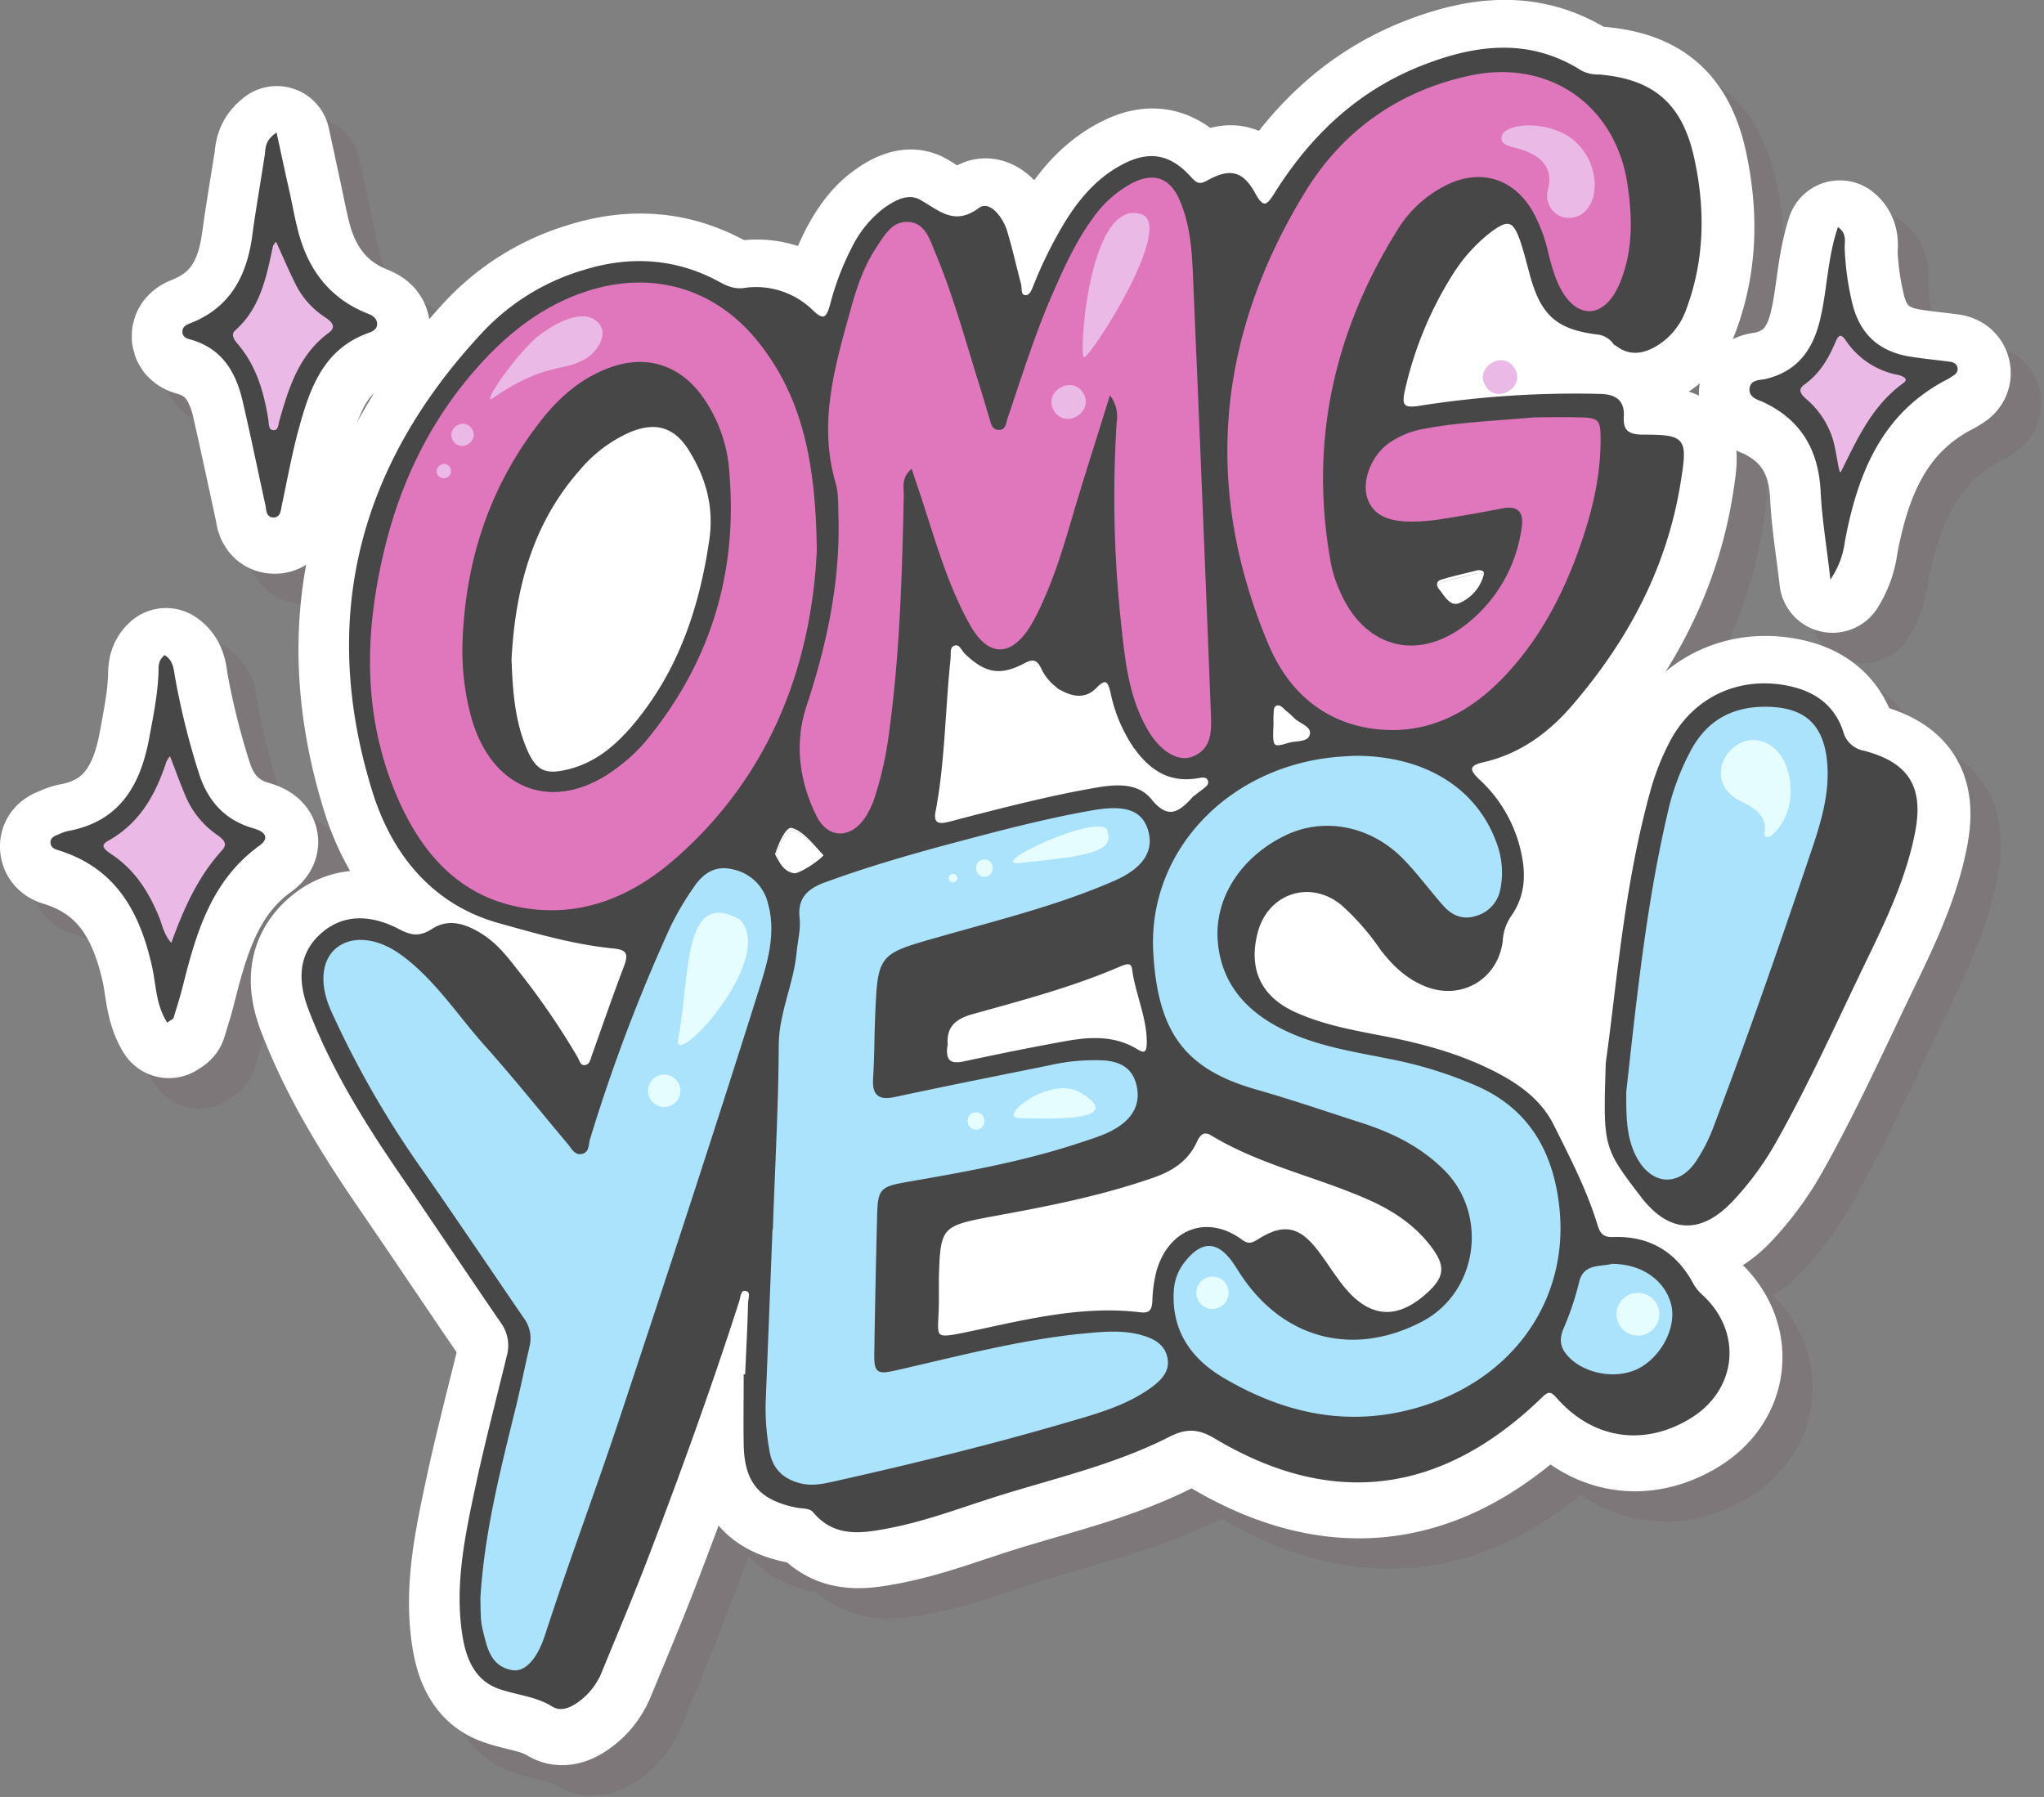 <svg id="Layer_1" data-name="Layer 1" xmlns="http://www.w3.org/2000/svg" viewBox="0 0 538 473"><rect x="0" y="0" width="538" height="473" fill="#808080" stroke="none"/><title>omg-yes</title><g id="Layer_2" data-name="Layer 2"><g style="opacity:0.12"><path d="M376.65,247.38c-11-9.93-25.92-14.15-40.4-9.91-10,2.94-17.34,14.21-14,24.6,3.29,10.18,13.85,17.12,24.6,14l.94-.28H348l.6.16.38.23c7.83,6.54,20.3,7.55,27.68-.49C383.66,268,385,254.85,376.65,247.38Z" transform="translate(-0.03 0.02)" style="fill:#6a374f"/><path d="M421.61,87.42c-.76-10.41-8.66-20.51-20-20-10.19.46-20.81,8.82-20,20,.11,1.55.19,3.09.15,4.65a12.7,12.7,0,0,1-.07,1.63c-.45,1.47-.69,3-1.17,4.47-.09.3-.2.58-.3.88a6.83,6.83,0,0,1-.38.77c-4.71,9.33-2.78,22.11,7.17,27.37,9.1,4.8,22.34,2.79,27.37-7.18S422.43,98.82,421.61,87.42Z" transform="translate(-0.03 0.02)" style="fill:#6a374f"/><path d="M428,183.64c-9.68-2.21-22.74,2.93-24.61,14q-6.33,37.46-12.65,74.89c-1.74,10.28,2.7,22,14,24.6,9.67,2.21,22.73-2.94,24.6-14q6.33-37.44,12.65-74.88C443.68,198,439.24,186.2,428,183.64Z" transform="translate(-0.03 0.02)" style="fill:#6a374f"/><path d="M322.31,219.48a31.91,31.91,0,0,1,2.73-2.19c.85-.75,2.12-1.44,1.6-2.81s-1.91-1.06-3.05-.86c-7.88,1.35-13-2.62-17.08-8.75a39.69,39.69,0,0,1-5.44-13.36c-.68-3.09-1.56-4.49-4.36-1.58-2.64,2.74-5.69,2.29-8.73.68a12.83,12.83,0,0,1-5.29-5.83c-1.06-2.08-2.24-2.78-4.75-1.44-6.36,3.39-10.11,2.61-15.29-2.33-.92-.88-1.48-2.72-3-2.34-1.81.47-1.31,2.47-1.46,3.85-1.49,13.43-1.55,27-3.9,39.67-.8,3.58.63,4.29,3.17,3.77,1.31-.27,2.59-.64,3.88-1,11.64-3,23.27-6,35.12-8.08,5.23-.91,11.09-1.5,14.6,2.81C315.6,225.24,318.64,223.48,322.31,219.48Z" transform="translate(-0.03 0.02)" style="fill:#6a374f;stroke:#6a374f;stroke-linecap:round;stroke-linejoin:round;stroke-width:28px"/><path d="M392.69,168.12a11.48,11.48,0,0,0,6.55-7.72c.34-1.21-.78-1.66-2.13-1.58-3,.77-6.3,1.48-9.48,2.45-1.73.52-1.76,1.95-.76,3.18C388.39,166.32,389.84,169.32,392.69,168.12Z" transform="translate(-0.03 0.02)" style="fill:#6a374f;stroke:#6a374f;stroke-linecap:round;stroke-linejoin:round;stroke-width:28px"/><path d="M347.47,205c2.11-.65,5.47-.08,6-2.57s-2.91-3.16-4.43-4.81A18.14,18.14,0,0,0,347.2,196c-.88-.72-1.7-1.92-2.93-1.52s-1,1.91-1.1,3c-.07.82,0,1.65,0,2.48C342.85,205.85,343.18,206.34,347.47,205Z" transform="translate(-0.03 0.02)" style="fill:#6a374f;stroke:#6a374f;stroke-linecap:round;stroke-linejoin:round;stroke-width:28px"/><path d="M174.05,122.53a36.87,36.87,0,0,0-13.47,10.15c-12.67,14.39-17,31.76-18,49.66.3,8.53.86,16.35,3.91,23.72,2.58,6.25,5.16,7.57,11.72,5.89,7.64-1.95,13.18-7,18-12.95,11.25-13.9,16.62-30.16,19.18-47.65,1.29-8.81-.89-16.54-5.4-23.82C186.05,121.22,180.91,119.69,174.05,122.53Z" transform="translate(-0.03 0.02)" style="fill:#6a374f;stroke:#6a374f;stroke-linecap:round;stroke-linejoin:round;stroke-width:28px"/><path d="M310.61,283.25c-.07-6.61-3-12.61-3.88-19.08-.32-2.5-2.47-1.49-4-.84-12.47,5.33-25.57,8.79-38.58,12.41-5,1.39-7.08,3.85-6.74,8.32-.62,4.25.78,5.66,4.74,4.81,9-1.93,18-3.76,27-5.37,6.3-1.12,12.6-1.44,18.45,2.16C310.35,287.35,310.63,285.39,310.61,283.25Z" transform="translate(-0.03 0.02)" style="fill:#6a374f;stroke:#6a374f;stroke-linecap:round;stroke-linejoin:round;stroke-width:28px"/><path d="M217.26,239.35c1.75.31,8.82-4.66,8.21-5.28-2.69-2.74-5.28-6.44-8.59-7.37-2-.56-3.91,4.19-4.95,7.29C213.17,236.38,214.34,238.85,217.26,239.35Z" transform="translate(-0.03 0.02)" style="fill:#6a374f;stroke:#6a374f;stroke-linecap:round;stroke-linejoin:round;stroke-width:28px"/><path d="M335.07,335.8c2,1.47,3.17.74,4.87-.3,6.22-3.86,10.13-3.14,14.69,2.67,2.36,3,4.37,6.32,6.73,9.35,7.17,9.19,15,9.73,23.4,1.72,4.05-3.86,4.36-6.87,1.09-11.45-4.4-6.17-10.46-10.23-17.29-13.24-13.59-6-28.36-9.07-41.22-16.84-2.09-1.27-3.33-.29-4.26,1.77-2.21,4.87-6.16,7.52-11.18,9.27-13.3,4.65-27,7.4-40.85,9.93-15.57,2.84-15.58,2.77-16,18v4c.1,11.39-2.89,11.69,10.71,8.81,14-3,28.09-6.34,42.64-4.58,2.77.34,3.47-.92,3.59-3.4a34,34,0,0,1,1.12-7.9C316.37,332.79,326.27,329.25,335.07,335.8Z" transform="translate(-0.03 0.02)" style="fill:#6a374f;stroke:#6a374f;stroke-linecap:round;stroke-linejoin:round;stroke-width:28px"/><path d="M456.29,350.34a12.08,12.08,0,0,1-2.52-3c-4.46-8.32-11.34-12.51-20.77-12.18-2.69.1-3.76-.89-4.53-3.42-2.81-9.25-7.28-17.83-11.58-26.43-2.89-5.78-8-9.79-13.67-12.9-9.66-5.25-20.1-8.1-30.82-10.17-7.88-1.52-15.81-2.93-23.18-6.26-9.2-4.15-12.7-11.53-10.26-21.27,2.71-10.76,14.28-14.61,22.77-7.52a64,64,0,0,1,9.93,11.25c3.23,4.37,7,8.08,12.22,10.06,9.13,3.49,18.41-2,19.58-11.78a13.15,13.15,0,0,1,2.16-6.53c3.43-4.78,4-10.09,2.87-15.77a36.23,36.23,0,0,0-11-19.83c-2.61-2.43-3.37-4.19,1.11-5.21,9.51-2.16,17-7.62,23.25-14.88,14.65-17,24.92-36.21,28.48-58.71,1.76-11.12,1.52-11.88-9.57-11.92-3.75,0-5.68-1-5.43-5.08s-1.82-5.55-5.82-5.64A262.82,262.82,0,0,0,382,116.28c-4.46.73-5.44-.16-4.33-4.75a97,97,0,0,1,12.6-30.4,43,43,0,0,1,10-11.13c4.89-3.68,6.53-3.19,8.5,2.7,1,2.85,1.65,5.78,2.45,8.68,2.92,10.63,7,14.19,17.9,15.48A6.4,6.4,0,0,1,433,99c3.44,3.28,7.18,3.16,11,.89a17.9,17.9,0,0,0,7.78-9.51c4.83-12.92,5-26.14,2.14-39.47C450.83,36.66,443.47,30.23,429.17,29c-1.68-.14-3.35-.17-4.83-1.1-13.71-8.7-27.82-6.75-41.85-1.2-16.63,6.6-28.95,18.33-38.37,33.27-1.81,2.87-3.17,4.88-5.68.26-3.18-5.87-6.38-6.65-12.33-3.31-2.59,1.45-3.53.08-4.95-1.43C316,50,310.76,49.11,304,52.61c-6.43,3.33-11.05,8.56-14.83,14.6a112.39,112.39,0,0,0-8.5,17c-.51,1.23-1,2.94-2.42,2.92-1.78,0-1.31-2-1.62-3.19-1.25-4.67-2.27-9.42-3.68-14-1-3.37-4.32-7.65-6.78-5.85C259.5,69,255.46,65,250.3,62c-3-1.73-6.52.2-9.31,2.23-3.6,2.61-6.06,6.19-8.14,10A71.47,71.47,0,0,0,227,89.69c-1,3.74-2.31,3.94-5,1.4a21,21,0,0,0-18-5.81c-2.53.32-4.53-.54-6.62-1.68-11.53-6.27-23.57-6.87-35.92-2.93A59.13,59.13,0,0,0,136,96.26c-32.58,34.74-43.57,75.06-29.34,121,5.09,16.43,15.66,29.61,33,34.45,9.87,2.75,19.88,5.69,30.2,6.67,4,.38,4.24,2,3,5.28-3,7.79-5.68,15.68-8.48,23.54-.4,1.11-.69,2.39-2,2.6-1.55.23-1.79-1.25-2.34-2.2a196.72,196.72,0,0,0-15.57-22.72c-2.78-3.55-5.56-7.15-9.45-9.61s-8.46-4.16-12.71-1.4c-3.33,2.17-5.73,1.93-9.06.16-6.75-3.58-13.94-4.52-20.15,1s-6,12.47-3.32,19.44c6,15.72,14.77,29.89,24.24,43.69,8.88,12.95,17.6,26,26.49,39a10.55,10.55,0,0,1,1.54,9c-2.89,11.84-6,23.64-8.5,35.56-2.63,12.42-5.21,24.93-3.17,37.75.93,5.79,3.07,11.39,8.9,13.64,4.77,1.84,10,2.07,14.67,4.93,2.63,1.62,5.78-.53,8.11-2.61a17.67,17.67,0,0,0,4.44-6.6c4.13-10,8.35-20,12.23-30.18,8.46-22.13,16.52-44.42,23.79-67,.4-1.23.42-3.27,1.94-3.11,2.17.23,1.19,2.41,1.15,3.7-.16,6.35-.5,12.69-.78,19h-.39c0,6-.08,12,0,18,.16,9.85,4,14.36,13.51,16.3,1.62.33,3.58,0,4.72,1.4,5.45,6.49,12.41,5.4,19.43,4.06,9.89-1.88,19.27-5.51,28.83-8.5,15.13-4.73,30.71-8.28,44.93-15.53,4.53-2.3,7.88-2.27,12.37.42,30.86,18.43,59.53,14.69,85.84-10.88,1.86-1.81,2.74-1.41,4.3.34,9.42,10.68,22.64,12.63,34.69,5.27S466.64,359.94,456.29,350.34Zm-260.93-199c-2.56,17.49-7.93,33.75-19.18,47.65-4.78,5.9-10.32,11-18,12.95-6.56,1.68-9.14.36-11.72-5.89-3.05-7.37-3.61-15.19-3.91-23.72,1-17.9,5.32-35.27,18-49.66A36.87,36.87,0,0,1,174,122.52c6.86-2.84,12-1.31,15.91,5,4.54,7.29,6.72,15,5.43,23.83Zm192.27,9.92c3.18-1,6.44-1.68,9.48-2.45,1.35-.08,2.47.37,2.13,1.58a11.48,11.48,0,0,1-6.55,7.72c-2.85,1.2-4.3-1.8-5.82-3.67-1-1.22-1-2.65.76-3.17Zm-44.45,36.19c.09-1.11-.26-2.58,1.1-3s2.05.8,2.93,1.52a18.14,18.14,0,0,1,1.84,1.66c1.52,1.65,5,2.3,4.43,4.81s-3.9,1.92-6,2.57c-4.29,1.34-4.62.85-4.31-5.06,0-.84-.06-1.67,0-2.49Zm-35.58,88.2c-5.85-3.6-12.15-3.28-18.45-2.16-9,1.61-18,3.44-27,5.37-4,.85-5.36-.56-4.74-4.81-.34-4.47,1.75-6.93,6.74-8.32,13-3.62,26.11-7.08,38.58-12.41,1.54-.65,3.69-1.66,4,.84.84,6.47,3.81,12.47,3.88,19.08,0,2.15-.26,4.11-3,2.42Zm3.51-66c-3.51-4.31-9.37-3.72-14.6-2.81C284.66,219,273,222,261.39,225c-1.29.34-2.57.71-3.88,1-2.54.52-4-.19-3.17-3.77,2.35-12.67,2.41-26.24,3.9-39.67.15-1.38-.35-3.38,1.46-3.85,1.47-.38,2,1.46,3,2.34,5.18,4.94,8.93,5.72,15.29,2.33,2.51-1.34,3.69-.64,4.75,1.44a12.83,12.83,0,0,0,5.29,5.83c3,1.61,6.09,2.06,8.73-.68,2.8-2.91,3.68-1.51,4.36,1.58a39.69,39.69,0,0,0,5.44,13.36c4,6.13,9.2,10.1,17.08,8.75,1.14-.2,2.51-.58,3.05.86s-.75,2.06-1.6,2.81a31.91,31.91,0,0,0-2.73,2.19c-3.72,4-6.76,5.72-11.25.19Zm2,123.94a34,34,0,0,0-1.12,7.9c-.12,2.48-.82,3.74-3.59,3.4-14.55-1.76-28.6,1.6-42.64,4.58-13.6,2.88-10.61,2.58-10.71-8.81v-4c.39-15.26.4-15.19,16-18,13.8-2.53,27.55-5.28,40.85-9.93,5-1.75,9-4.4,11.18-9.27.93-2.06,2.17-3,4.26-1.77,12.86,7.77,27.63,10.86,41.22,16.84,6.83,3,12.89,7.07,17.29,13.24,3.27,4.58,3,7.59-1.09,11.45-8.4,8-16.23,7.47-23.4-1.72-2.36-3-4.37-6.33-6.73-9.35-4.56-5.81-8.47-6.53-14.69-2.67-1.7,1-2.9,1.77-4.87.3-8.8-6.53-18.7-3-21.92,7.87ZM216.88,226.7c3.31.93,5.9,4.63,8.59,7.37.61.62-6.46,5.59-8.21,5.28-2.92-.5-4.09-3-5.33-5.36C213,230.89,214.91,226.14,216.88,226.7Z" transform="translate(-0.03 0.02)" style="fill:#6a374f;stroke:#6a374f;stroke-linecap:round;stroke-linejoin:round;stroke-width:28px"/><path d="M498.88,207.09a7.27,7.27,0,0,1-5.76-5.34c-2-6.18-6.6-9.88-12.89-11.44-13.45-3.34-26.16,2.38-32.34,14.76a63.67,63.67,0,0,0-4.45,11.13c-7.3,25.65-9.17,52.17-12.07,72.69-.72,22.1-.72,22.1,9.12,35,7.24,9.47,15.33,9.95,23.61,1.22a79,79,0,0,0,11.52-15.72c8.91-15.86,16.33-32.48,24.27-48.83,5-10.36,9.88-20.84,12.12-32.23C514.36,216.38,510.51,210.17,498.88,207.09Z" transform="translate(-0.03 0.02)" style="fill:#6a374f;stroke:#6a374f;stroke-linecap:round;stroke-linejoin:round;stroke-width:28px"/><path d="M105.05,96.45c1-.37,2.42-.92,2.12-2.39s-1.81-1.85-3-2.37C95,87.82,89.53,80.8,86.8,71.5c-1.08-3.68-1.72-7.48-2.54-11.24-1.08-5-2.15-9.95-3.37-15.63-2.57,2-2.25,3.78-2.5,5.37-1.13,7.1-2.34,14.18-3.31,21.3C73.63,82,69.21,90.39,58.64,94.57c-.88.35-2,.79-1.94,2S58,98,58.89,98.27c8.22,2.46,11.9,8.73,13.67,16.46,2.09,9.11,4,18.27,6,27.41.27,1.22.17,3.05,2,2.85,1.32-.14,1.31-1.73,1.56-2.84,1.46-6.69,2.63-13.45,4.42-20.05C89.47,111.3,93.05,100.8,105.05,96.45Z" transform="translate(-0.03 0.02)" style="fill:#6a374f;stroke:#6a374f;stroke-linecap:round;stroke-linejoin:round;stroke-width:28px"/><path d="M74.88,227.5c-7.59-2.16-12.19-7.35-14.48-14.64a197.36,197.36,0,0,1-6.29-25.22c-.35-2-.33-4.26-2.38-5.61-1.35,1.2-1.22,2.63-1.26,3.91-.18,5.87-1.36,11.6-2.42,17.34-2.3,12.53-7.79,22.39-21.67,24.94a10.43,10.43,0,0,0-2.35.83c-.87.4-2.09.61-2,1.87s1.29,1.48,2.18,1.76c15,4.84,21.34,16.41,24.55,30.81,1.05,4.67,1,9.84,3.74,14.27.71-.51,1.13-.64,1.21-.89.83-2.7,1.69-5.39,2.38-8.13,3.56-14.21,7.57-28.1,20.36-37.34C79.31,229.32,77,228.1,74.88,227.5Z" transform="translate(-0.03 0.02)" style="fill:#6a374f;stroke:#6a374f;stroke-linecap:round;stroke-linejoin:round;stroke-width:28px"/><path d="M523.26,106c-.17-1.25-1.31-1.34-2.29-1.46-3.31-.43-6.63-.74-9.92-1.28-8.74-1.41-13.86-6.49-15.7-15.21A72.64,72.64,0,0,1,493.5,74.2c0-1.49.52-3.27-1.21-4.74-2.6,8-2.66,16-4.52,23.82-1.95,8.18-6.18,13.87-14.66,15.92-1.48.36-3.8.11-3.91,2.33-.1,2,2.12,2.43,3.52,3.1,10.11,4.8,14.68,12.9,15.21,23.91.33,6.93,1.5,13.82,2.44,22a22.23,22.23,0,0,0,3.24-9.16c3.38-18,9.81-34,27.4-43a9.29,9.29,0,0,0,.85-.53C522.56,107.47,523.39,107,523.26,106Z" transform="translate(-0.03 0.02)" style="fill:#6a374f;stroke:#6a374f;stroke-linecap:round;stroke-linejoin:round;stroke-width:28px"/><path d="M129.75,177.18c.68-21.81,7.15-41.62,20.76-58.86,4.92-6.24,10.84-11.36,18.53-14,9.23-3.18,17.61-.53,23.52,7.28A38.68,38.68,0,0,1,200,132.06c2.27,26.68-5.1,50.49-22.3,71.11a44.27,44.27,0,0,1-7,6.47c-16,12.35-32.79,6.79-38.5-12.63A67.06,67.06,0,0,1,129.75,177.18Zm12.53,4c.3,8.53.86,16.35,3.91,23.72,2.58,6.25,5.16,7.57,11.72,5.89,7.64-1.95,13.18-7,18-12.95,11.25-13.9,16.62-30.16,19.18-47.65,1.29-8.81-.89-16.54-5.4-23.82-3.91-6.31-9.05-7.84-15.91-5a36.87,36.87,0,0,0-13.47,10.15c-12.71,14.41-17,31.78-18,49.68Z" transform="translate(-0.03 0.02)" style="fill:#6a374f;stroke:#6a374f;stroke-miterlimit:10;stroke-width:0.75px"/><path d="M435.67,295.62c0,6.06-.13,12.15,2.89,17.63,4.14,7.52,11.63,7.82,16.29.67a44.92,44.92,0,0,0,4.33-8.45c9.19-24.18,17.67-48.61,25.93-73.12,2.62-7.76,5-15.58,4.14-24-1-9.26-5.65-13.9-14.87-14.39-10-.54-17.52,3.3-22.08,12.44a64.34,64.34,0,0,0-5.2,13.53C441.08,244.83,438.5,270.24,435.67,295.62Z" transform="translate(-0.03 0.02)" style="fill:#6a374f"/><path d="M370.17,200.5c14,1.59,25.41-4.66,34.68-14.67,8.13-8.8,13.9-19.19,18.13-30.38,3.73-9.88,6.51-20,6.64-30.69.09-6.43-.35-7-6.57-7.08-4.17-.07-8.35,0-10.71,0-11,1-20.17,1.29-29.23,3A23.48,23.48,0,0,0,373,124.85c-4.56,3.51-7,10.09-5.42,14.66,1.49,4.41,5.39,6.49,12.4,6.39a53.44,53.44,0,0,0,7.48-.66c5.28-.83,10.55-1.74,15.8-2.78,4.15-.83,5.55.69,4.89,4.8a38.44,38.44,0,0,1-14,24.67c-12.52,10.16-26.5,6.8-33-8a32.46,32.46,0,0,1-2.37-7.11c-5.9-31.71.55-61,17.55-88.15a31,31,0,0,1,12.49-11.34c8.64-4.33,17.08-1.91,22.08,6.33a40.51,40.51,0,0,1,4.27,11.19c1,3.88,2,7.8,4.26,11.17,4.08,6,9.75,6,13.68,0a22.94,22.94,0,0,0,2.15-4.5c3-8.1,2.75-16.51,1.51-24.78-3.16-21.2-20.93-33.43-41.82-29-19,4.05-33.86,14.63-43.83,31-23.18,38-27,78-9.52,119.35C346.81,190.54,356.41,198.93,370.17,200.5Z" transform="translate(-0.03 0.02)" style="fill:#6a374f"/><path d="M210.47,245.82a12.33,12.33,0,0,0-9.66-9.14c-4.77-1.13-8.13,1.23-10.59,4.95A73.32,73.32,0,0,0,184.13,252a450.15,450.15,0,0,0-21.24,56.14c-.36,1.21-.13,3-1.64,3.42-1.79.5-2.53-1.27-3.45-2.37-7.32-8.68-14.4-17.58-22-26.06-7.2-8.09-13.13-17.4-22-23.87-6.55-4.75-13.42-5.24-17.63-1.68-3.88,3.28-4.62,9.56-1.4,16.81a255.52,255.52,0,0,0,24.44,42.48c8.87,12.74,17.53,25.63,26.3,38.45a8.54,8.54,0,0,1,1.54,7.09c-1.38,5.85-2.52,11.75-4,17.58-4,16.05-8,32.08-9,49.23.15,2.3-.07,5.23.6,7.94,1.15,4.63,2,9.88,7.9,11,3.73.75,7.12-2.8,9.33-9.63,6-18.74,13-37.15,19.23-55.85,12.41-37.37,24.71-74.78,36.53-112.34C210.12,262.45,212.87,254.37,210.47,245.82Z" transform="translate(-0.03 0.02)" style="fill:#6a374f"/><path d="M228.31,143.9c.54,17.26-3,33.77-8.39,50.11-3.24,9.8-1.94,19.92,2.66,29.18,3.16,6.36,9.55,6.32,13.48.38a21.4,21.4,0,0,0,2.39-4.93,94.93,94.93,0,0,0,4.08-18.56c2.72-20.41,3.3-41,3.74-61.51,0-1.94-.61-4.18,1.53-6.28l.92,2.8c4.41,12.76,7.64,26,14.31,37.87,5,8.81,11.38,8.71,16.62.09a56.78,56.78,0,0,0,3-5.8c4.44-9.59,7-19.8,10.11-29.85,2.38-7.74,4.82-15.46,7.57-24.27a8.68,8.68,0,0,1,1.26,6.22,311.74,311.74,0,0,0,1.34,54.56c1,9.47,2.17,19,7.32,27.34,3.28,5.32,8.06,8,11.82,6.49,5.28-2.11,5.25-6.94,5.07-11.46q-2.25-58.36-4.77-116.7c-.29-6.47-.89-13-3.62-19.1-2.61-5.8-7-7.32-12.71-4.47a30.27,30.27,0,0,0-10.75,9.58c-4.46,6.11-7.55,13-10.56,19.86-4.68,10.73-8.14,21.9-11.91,33-.36,1.06-.32,2.6-1.86,2.57s-1.71-1.41-2-2.52c-.79-2.55-1.5-5.12-2.31-7.67-3.88-12.24-7.16-24.7-12.18-36.56-1.45-3.44-2.76-7.77-7.4-8-4.4-.16-6.46,3.68-8.58,6.86-3.37,5.06-5.28,10.79-6.88,16.58-4.15,15-8.56,29.93-3.92,45.72C228.37,138.1,228.23,141.06,228.31,143.9Z" transform="translate(-0.03 0.02)" style="fill:#6a374f"/><path d="M309,359.4c-5.44-1.64-10.94-1-16.43-.49-16.35,1.67-32.21,5.86-48.17,9.5-5.62,1.29-6,1.14-5.86-4.85q.27-17,.69-34.09c.2-8.32.26-8.5,8.52-9.93,15.16-2.62,30.27-5.38,44.91-10.26,3.81-1.27,7.71-2.37,10.94-4.88a9.9,9.9,0,0,0,3.81-11.09c-1.2-4.37-4.5-6-8.65-6.33a52,52,0,0,0-14.45,1.21c-13.6,2.76-27.21,5.45-40.77,8.36-4,.87-5.59-.25-5.33-4.42.35-5.51.32-11,.55-16.54.68-16.18.77-15.93,16.42-20.41s31.38-8.31,46.29-14.82c8-3.49,10.88-8.35,9-14.09-1.64-5-6-6.7-14.53-5.24-12.87,2.2-25.47,5.59-38.07,8.93-11.15,3-22.21,6.22-33,10.19-4.45,1.63-7.35,4.24-6.74,9.7.33,2.92-.52,6-.79,9-.78,8.31-4.68,15.92-4.7,24.52-.06,16-1,32.08-1.51,48.12H211q-.9,22.8-1.79,45.6a61.55,61.55,0,0,0,1.06,13.48c.85,4.64,3.77,7.31,8.18,8.48,3,.8,6,.26,8.93-.4,20.56-4.59,41-9.59,61.23-15.49,8-2.33,16.15-4.51,23-9.59,2.64-1.95,4.82-4.42,4.07-8S312.21,360.37,309,359.4Z" transform="translate(-0.03 0.02)" style="fill:#6a374f"/><path d="M448.28,351.81c-1.52-6.64-7.81-11.31-16.11-11.28-2.8.83-7.62-.19-8.87,5a75.46,75.46,0,0,1-4.11,12.26c-1.06,2.47-1.08,4.76.68,7,4,5.14,12.86,7.14,19.14,4.2S449.7,358,448.28,351.81Z" transform="translate(-0.03 0.02)" style="fill:#6a374f"/><path d="M418.83,326.07c-1.6-15-8.24-26.64-22.84-32.71a110.8,110.8,0,0,0-19.05-6.15c-10.11-2.19-20.5-3.43-30-7.83-10-4.63-17.09-11.88-18.06-23.38s6.31-22.29,17.89-27.72c9.57-4.49,21.26-2.48,29.64,5.65,4.06,3.93,7.37,8.63,11.13,12.88,2.38,2.68,5.37,4,9,2.85a9.38,9.38,0,0,0,6.72-7.4A22.63,22.63,0,0,0,402,229.45c-5.3-14.19-19.07-22.76-37.61-22.65-1.11.08-3.62.17-6.1.45-28,3.16-48.66,25.3-47.15,51.76,1.21,21.17,8.44,31,27.45,36.39,9.32,2.66,18.5,5.81,27.72,8.78,8,2.58,15.43,6.22,21.53,12.33,11.57,11.59,8.66,31.75-5.82,39.29-17.77,9.25-35.85,4.63-47-12-.74-1.11-1.43-2.26-2.2-3.36-4.19-6-8.63-6.18-13.22-.4a13.85,13.85,0,0,0-3,7.81c-.72,10.8,4.66,18.34,13.4,23.46,15.21,8.91,31.38,12.84,49.05,8.37C406.06,372.85,421.47,350.85,418.83,326.07Z" transform="translate(-0.03 0.02)" style="fill:#6a374f"/><path d="M148.5,247.93c14.55,1.55,27-4.2,37.61-13.52,25.63-22.48,35.86-51.89,37.25-81.3-.28-22.16-3.4-39.72-15.14-54.67C196.94,84.06,180.41,78.93,163,84.34c-11.51,3.58-20.76,10.66-28.75,19.39C121.6,117.61,113.47,134,109,152.08c-5.46,22.2-6.06,44.4,3.14,65.88C119,234.05,130,246,148.5,247.93Zm2-129.36c4.93-6.24,10.84-11.36,18.53-14,9.24-3.18,17.61-.53,23.53,7.28A38.68,38.68,0,0,1,200,132.32c2.26,26.68-5.1,50.5-22.3,71.11a44.71,44.71,0,0,1-7,6.47c-16,12.35-32.79,6.79-38.5-12.63a67.06,67.06,0,0,1-2.45-19.83c.7-21.82,7.16-41.63,20.77-58.87Z" transform="translate(-0.03 0.02)" style="fill:#6a374f"/><path d="M81,71c-.72,1.07-1.15,1.44-1.25,1.88-1.72,8-3.21,16.09-9.85,22-1.38,1.21-.43,2.79.61,4,4.87,5.66,6.85,12.49,8,19.68.19,1.24,0,3.09,1.72,3.17s1.61-1.8,2-3c2.45-8.57,5.09-17,12.75-22.66,2.45-1.82,1-3.45-.89-4.71a21.67,21.67,0,0,1-7.62-8.47C84.56,79.19,82.93,75.4,81,71Z" transform="translate(-0.03 0.02)" style="fill:#6a374f"/><path d="M53.45,257.09c3.39-9.43,7.14-17.91,13.53-24.93,1.75-1.92.38-3.32-1.26-4.47a23,23,0,0,1-8.19-9.86c-1.54-3.59-2.85-7.27-4.44-11.36a9.64,9.64,0,0,0-1.38,1.92c-2.82,8.59-6.88,16.13-15.26,20.77-3,1.69-.35,3.3,1.22,4.37,5.88,4,9.46,9.73,12.08,16.15C50.68,252,51,254.51,53.45,257.09Z" transform="translate(-0.03 0.02)" style="fill:#6a374f"/><path d="M492.17,132.85c.56-.06.81,0,.85-.1,4.27-8.61,8.14-17.44,16.35-23.39,1.93-1.4.14-2.5-1.51-2.87-5.6-1.24-10.21-3.95-13.42-8.81-1.28-1.92-2.4-2.13-3.41.29-1.81,4.35-4.14,8.31-8.11,11.15-2.18,1.56-1,3.12.56,4.45a22.15,22.15,0,0,1,6.09,8.39C491.1,125.45,491.21,129.29,492.17,132.85Z" transform="translate(-0.03 0.02)" style="fill:#6a374f"/><circle cx="439.11" cy="353.93" r="5.63" style="fill:#6a374f"/><path d="M474.14,228.07c7.47-6.31,5.76-17.81,1.92-22.08-9.26-10.31-22.89,6.73-9.49,13.07C477.06,224,469.56,229.26,474.14,228.07Z" transform="translate(-0.03 0.02)" style="fill:#6a374f"/><path d="M418.19,42.49c10.58,4.19,12.3,18.46,5.66,22.16a6.39,6.39,0,0,1-5.05.3,6,6,0,0,1-3.29-7.23c2.12-8.63-7-10.36-9.67-11.09-2.22-.61-3-1.52-2.38-3.17C404.23,41.28,411.11,39.68,418.19,42.49Z" transform="translate(-0.03 0.02)" style="fill:#6a374f"/><path d="M406.69,104.9c-3-4.93-10.7-.25-7.67,4.69S409.71,109.85,406.69,104.9Z" transform="translate(-0.03 0.02)" style="fill:#6a374f"/><path d="M132.27,120.9c-2-3.25-7-.17-5,3.09S134.26,124.15,132.27,120.9Z" transform="translate(-0.03 0.02)" style="fill:#6a374f"/><path d="M293.13,111.44c-3-4.94-10.7-.26-7.67,4.69S296.15,116.38,293.13,111.44Z" transform="translate(-0.03 0.02)" style="fill:#6a374f"/><path d="M308.38,64.34c-14-4.35-16.5,38.69-15,37.68C295.26,101.81,317.51,67.18,308.38,64.34Z" transform="translate(-0.03 0.02)" style="fill:#6a374f"/><path d="M164.31,92c-4.32-2.55-11.37,1.92-14.7,4.51-4.27,3.33-13.6,15.71-12.44,16.63,14.65-10.13,18.79-7,25.1-10.8C165.67,100.31,169,94.78,164.31,92Z" transform="translate(-0.03 0.02)" style="fill:#6a374f"/><path d="M126.47,131c-1.27-2.08-4.51-.11-3.23,2a1.9,1.9,0,0,0,3.23-2Z" transform="translate(-0.03 0.02)" style="fill:#6a374f"/><path d="M202.83,250.06c-15.3-8.58-13.07,15.16-16.3,31.43C184.8,290.18,212.56,260.55,202.83,250.06Z" transform="translate(-0.03 0.02)" style="fill:#6a374f"/><circle cx="182.83" cy="295.12" r="4.26" style="fill:#6a374f"/><circle cx="327.12" cy="348.29" r="4.26" style="fill:#6a374f"/><path d="M299.57,227.11c.2-6.53-33.7,9.21-22.73,8C289.29,233.66,301.8,233,299.57,227.11Z" transform="translate(-0.03 0.02)" style="fill:#6a374f"/><path d="M276.3,302.28c6,.11,29.44,1.28,16.06-6.73C284.59,290.89,270.25,302.18,276.3,302.28Z" transform="translate(-0.03 0.02)" style="fill:#6a374f"/><path d="M267.13,234.21c-2.93,0-2.93,4.56,0,4.56S270.07,234.21,267.13,234.21Z" transform="translate(-0.03 0.02)" style="fill:#6a374f"/><path d="M259,238a1.14,1.14,0,1,0,1,1A1.14,1.14,0,0,0,259,238Z" transform="translate(-0.03 0.02)" style="fill:#6a374f"/><path d="M264.93,300.77c-2.93,0-2.94,4.56,0,4.56S267.87,300.77,264.93,300.77Z" transform="translate(-0.03 0.02)" style="fill:#6a374f"/><path d="M431.06,287.75c2.9-20.52,4.77-47,12.07-72.69a65.6,65.6,0,0,1,4.45-11.13c6.18-12.38,18.89-18.1,32.34-14.76,6.29,1.56,10.87,5.26,12.89,11.44a7.27,7.27,0,0,0,5.76,5.34c11.63,3.08,15.48,9.29,13.13,21.21-2.24,11.39-7.1,21.87-12.12,32.23-7.94,16.35-15.36,33-24.27,48.83a79,79,0,0,1-11.52,15.72c-8.28,8.73-16.37,8.25-23.61-1.22C430.35,309.85,430.35,309.85,431.06,287.75Zm4.64,7.62c0,6.06-.12,12.15,2.89,17.62,4.14,7.53,11.63,7.83,16.29.68a44.92,44.92,0,0,0,4.33-8.45c9.19-24.18,17.67-48.62,25.93-73.13,2.62-7.75,5-15.57,4.14-24-1-9.26-5.65-13.9-14.87-14.4-10-.53-17.52,3.31-22.08,12.45a64.34,64.34,0,0,0-5.2,13.53C441.11,244.58,438.53,270,435.7,295.37Z" transform="translate(-0.03 0.02)" style="fill:#6a374f;stroke:#6a374f;stroke-miterlimit:10;stroke-width:0.75px"/><path d="M80.58,43.49C81.8,49.17,82.87,54.15,84,59.12c.82,3.76,1.46,7.56,2.54,11.24,2.73,9.3,8.23,16.32,17.35,20.19,1.21.52,2.72.89,3,2.37s-1.08,2-2.12,2.39c-12,4.35-15.58,14.86-18.52,25.65-1.79,6.6-3,13.36-4.42,20-.25,1.11-.24,2.7-1.56,2.84-1.86.2-1.76-1.63-2-2.85-2-9.14-3.87-18.3-6-27.41-1.77-7.73-5.45-14-13.67-16.46-.91-.27-2.13-.44-2.19-1.7s1.06-1.65,1.94-2c10.57-4.18,15-12.62,16.44-23.27C75.74,63,77,56,78.08,48.86,78.33,47.27,78,45.46,80.58,43.49Zm.18,27.35c-.72,1.07-1.15,1.44-1.25,1.88-1.73,8-3.21,16.09-9.86,22-1.37,1.21-.42,2.79.62,4,4.87,5.67,6.84,12.5,8,19.69.19,1.24,0,3.09,1.72,3.17s1.61-1.8,2-3c2.45-8.57,5.09-17,12.75-22.67,2.45-1.81,1-3.45-.89-4.7a21.84,21.84,0,0,1-7.63-8.47C84.36,79,82.74,75.2,80.76,70.84Z" transform="translate(-0.03 0.02)" style="fill:#6a374f;stroke:#6a374f;stroke-miterlimit:10;stroke-width:0.75px"/><path d="M52.16,276.62c-2.75-4.43-2.69-9.6-3.74-14.27-3.21-14.4-9.53-26-24.55-30.81-.89-.28-2.12-.54-2.18-1.76s1.16-1.47,2-1.87a10.43,10.43,0,0,1,2.35-.83c13.88-2.55,19.37-12.41,21.67-24.94,1.06-5.74,2.24-11.47,2.42-17.34,0-1.28-.09-2.71,1.26-3.91,2,1.35,2,3.6,2.38,5.61a197.36,197.36,0,0,0,6.29,25.22C62.38,219,67,224.2,74.57,226.36c2.14.6,4.43,1.82,1.54,3.9-12.79,9.24-16.8,23.13-20.36,37.34-.69,2.74-1.55,5.43-2.38,8.13C53.29,276,52.87,276.11,52.16,276.62Zm1.09-19.73C56.65,247.45,60.4,239,66.79,232c1.75-1.92.38-3.32-1.26-4.47a23.13,23.13,0,0,1-8.19-9.86c-1.54-3.59-2.85-7.28-4.44-11.36a9.36,9.36,0,0,0-1.38,1.92c-2.82,8.59-6.88,16.12-15.26,20.77-3,1.69-.35,3.3,1.22,4.37,5.88,4,9.46,9.73,12.08,16.15C50.48,251.75,50.79,254.3,53.25,256.89Z" transform="translate(-0.03 0.02)" style="fill:#6a374f;stroke:#6a374f;stroke-miterlimit:10;stroke-width:0.75px"/><path d="M490.06,159.45c-.94-8.19-2.11-15.08-2.44-22-.53-11-5.1-19.11-15.21-23.91-1.4-.67-3.62-1.07-3.52-3.1.11-2.22,2.43-2,3.91-2.33,8.48-2,12.71-7.74,14.66-15.92,1.86-7.77,1.92-15.87,4.52-23.82,1.73,1.47,1.19,3.25,1.21,4.74A73,73,0,0,0,495,87c1.84,8.73,7,13.8,15.7,15.22,3.29.53,6.61.84,9.92,1.27,1,.12,2.12.21,2.29,1.46.13,1-.7,1.43-1.4,1.88-.28.18-.55.38-.85.54-17.59,8.93-24,25-27.4,43A22.22,22.22,0,0,1,490.06,159.45Zm1.91-26.8c.57-.07.82,0,.85-.11,4.28-8.6,8.15-17.43,16.35-23.38,1.94-1.4.15-2.51-1.51-2.87a20.85,20.85,0,0,1-13.42-8.81c-1.27-1.92-2.39-2.13-3.4.29-1.81,4.35-4.14,8.31-8.11,11.15-2.18,1.56-1,3.12.56,4.45a22.15,22.15,0,0,1,6.09,8.39c1.53,3.49,1.62,7.33,2.62,10.89Z" transform="translate(-0.03 0.02)" style="fill:#6a374f;stroke:#6a374f;stroke-miterlimit:10;stroke-width:0.75px"/><path d="M204.52,370.09c.28-6.35.62-12.69.78-19,0-1.29,1-3.47-1.15-3.7-1.52-.16-1.54,1.88-1.94,3.11-7.27,22.57-15.32,44.86-23.79,67-3.88,10.14-8.1,20.14-12.23,30.18a17.67,17.67,0,0,1-4.44,6.6c-2.33,2.08-5.48,4.23-8.11,2.61C149,454,143.74,453.8,139,452c-5.83-2.25-8-7.85-8.9-13.64-2-12.82.54-25.33,3.17-37.75,2.52-11.92,5.61-23.72,8.5-35.56a10.55,10.55,0,0,0-1.54-9c-8.89-12.95-17.6-26-26.49-39-9.46-13.8-18.29-28-24.24-43.69-2.64-7-2.77-14.07,3.32-19.44s13.4-4.54,20.15-1c3.33,1.77,5.73,2,9.06-.16,4.25-2.76,8.71-1.13,12.71,1.4s6.67,6.06,9.45,9.61a196.72,196.72,0,0,1,15.57,22.72c.55,1,.79,2.44,2.34,2.2,1.36-.21,1.64-1.48,2-2.6,2.8-7.86,5.52-15.75,8.48-23.54,1.24-3.27,1-4.9-3-5.28-10.32-1-20.33-3.92-30.2-6.67-17.34-4.84-27.91-18-33-34.45-14.23-45.94-3.24-86.31,29.45-121a59.13,59.13,0,0,1,25.42-15.59c12.35-3.94,24.39-3.34,35.92,2.93,2.09,1.14,4.09,2,6.62,1.68a21,21,0,0,1,18,5.81c2.66,2.54,3.94,2.34,5-1.4a72.11,72.11,0,0,1,5.85-15.43,28.91,28.91,0,0,1,8.14-10c2.79-2,6.28-4,9.31-2.23,5.16,2.95,9.2,7,15.87,2.07,2.46-1.8,5.76,2.48,6.78,5.85,1.41,4.62,2.43,9.37,3.68,14,.28,1.2-.19,3.2,1.61,3.2,1.38,0,1.91-1.69,2.42-2.92a112.39,112.39,0,0,1,8.5-17c3.78-6,8.4-11.27,14.83-14.6,6.72-3.5,12-2.59,17.12,2.93,1.42,1.51,2.36,2.88,4.95,1.43,5.95-3.34,9.15-2.56,12.33,3.31,2.51,4.62,3.87,2.61,5.68-.26,9.42-15,21.74-26.69,38.35-33.27,14-5.55,28.14-7.5,41.85,1.2a9.74,9.74,0,0,0,4.83,1.1c14.3,1.2,21.66,7.63,24.75,21.88,2.89,13.33,2.69,26.55-2.14,39.47a17.9,17.9,0,0,1-7.78,9.51c-3.85,2.27-7.59,2.39-11-.89a6.34,6.34,0,0,0-3.76-2.21c-10.93-1.29-15-4.85-17.9-15.48-.8-2.9-1.5-5.83-2.45-8.68-2-5.89-3.61-6.38-8.5-2.7a43.16,43.16,0,0,0-10,11.13,97,97,0,0,0-12.6,30.4c-1.11,4.59-.13,5.48,4.33,4.75a262.94,262.94,0,0,1,47.4-3.1c4,.09,6.07,1.66,5.82,5.65s1.68,5.06,5.43,5.07c11.09,0,11.33.8,9.57,11.92-3.56,22.5-13.82,41.66-28.48,58.71-6.24,7.26-13.74,12.72-23.25,14.88-4.48,1-3.72,2.78-1.11,5.21a36.23,36.23,0,0,1,11,19.83c1.15,5.68.56,11-2.87,15.77a13.15,13.15,0,0,0-2.16,6.53c-1.17,9.74-10.45,15.27-19.58,11.78-5.19-2-9-5.69-12.22-10.06A64,64,0,0,0,361.42,246c-8.48-7.09-20.06-3.23-22.76,7.53-2.45,9.73,1,17.11,10.25,21.26,7.37,3.33,15.3,4.74,23.18,6.26,10.72,2.07,21.16,4.92,30.82,10.17,5.71,3.11,10.78,7.12,13.67,12.9,4.3,8.6,8.77,17.18,11.58,26.43.77,2.54,1.84,3.52,4.53,3.42,9.43-.33,16.32,3.86,20.77,12.18a12.36,12.36,0,0,0,2.52,3.06c10.35,9.59,8.87,24.44-3.21,31.81s-25.27,5.41-34.69-5.27c-1.56-1.75-2.44-2.15-4.3-.34-26.31,25.57-55,29.31-85.84,10.88-4.49-2.69-7.84-2.72-12.36-.41-14.23,7.24-29.81,10.79-44.94,15.52-9.56,3-18.94,6.62-28.83,8.5-7,1.34-14,2.43-19.43-4.06-1.14-1.36-3.1-1.07-4.72-1.4-9.55-1.94-13.35-6.45-13.51-16.3-.1-6,0-12,0-18.05Zm95.79-257.21a8.73,8.73,0,0,1,1.27,6.22,310.77,310.77,0,0,0,1.33,54.56c1,9.47,2.18,19,7.33,27.34,3.28,5.32,8.06,8,11.81,6.49,5.28-2.11,5.25-6.94,5.08-11.46q-2.26-58.36-4.78-116.7c-.29-6.47-.88-13-3.62-19.1-2.61-5.8-7-7.32-12.71-4.47a30.1,30.1,0,0,0-10.75,9.58c-4.45,6.11-7.55,13-10.56,19.86-4.68,10.73-8.14,21.9-11.91,33-.36,1.06-.32,2.59-1.85,2.57s-1.72-1.41-2.06-2.52c-.79-2.55-1.5-5.13-2.3-7.67-3.89-12.25-7.16-24.7-12.18-36.56-1.41-3.49-2.77-7.82-7.41-8-4.41-.16-6.47,3.68-8.59,6.85-3.37,5.06-5.28,10.79-6.88,16.59-4.15,15-8.56,29.93-3.92,45.72.79,2.67.64,5.63.73,8.47.53,17.26-3,33.77-8.4,50.11-3.24,9.8-1.93,19.92,2.67,29.18,3.16,6.36,9.54,6.32,13.48.38a22.68,22.68,0,0,0,2.39-4.93,94.91,94.91,0,0,0,4.07-18.56c2.73-20.41,3.3-41,3.74-61.51,0-1.94-.61-4.18,1.53-6.28l.92,2.8c4.41,12.76,7.65,26,14.31,37.87,4.95,8.81,11.38,8.7,16.63.08a57.27,57.27,0,0,0,2.95-5.79c4.43-9.59,7-19.81,10.1-29.85C295.12,129.41,297.56,121.68,300.31,112.88ZM211.09,331.19H211l-1.8,45.6a61.46,61.46,0,0,0,1.06,13.47c.85,4.65,3.78,7.32,8.18,8.49,3,.8,6,.26,8.94-.4,20.55-4.6,41-9.59,61.22-15.49,8-2.33,16.15-4.51,23-9.59,2.64-2,4.82-4.43,4.07-8s-3.46-5.13-6.67-6.1c-5.43-1.64-10.93-1-16.43-.49-16.35,1.67-32.2,5.86-48.16,9.5-5.63,1.29-6,1.13-5.87-4.85q.27-17,.7-34.09c.2-8.32.25-8.5,8.51-9.93,15.16-2.62,30.28-5.38,44.91-10.26,3.81-1.27,7.71-2.38,10.94-4.88,3.66-2.83,5.06-6.56,3.81-11.09-1.2-4.37-4.5-6-8.65-6.33A52,52,0,0,0,284.31,288c-13.6,2.75-27.21,5.45-40.77,8.36-4,.87-5.59-.26-5.33-4.42.35-5.51.32-11,.55-16.55.68-16.17.77-15.93,16.42-20.4s31.38-8.31,46.29-14.82c8-3.49,10.88-8.35,9-14.09-1.65-5-6-6.7-14.54-5.24-12.86,2.2-25.46,5.59-38.07,8.93-11.15,3-22.21,6.22-33,10.19-4.44,1.63-7.35,4.23-6.74,9.7.33,2.92-.51,6-.79,9-.78,8.31-4.67,15.92-4.7,24.52C212.55,299.11,211.64,315.15,211.09,331.19ZM223.4,152.86c-.29-22.16-3.41-39.72-15.15-54.67C197,83.81,180.44,78.68,163,84.09c-11.51,3.58-20.75,10.61-28.74,19.39-12.65,13.88-20.78,30.25-25.24,48.35-5.47,22.2-6.06,44.4,3.13,65.87,6.89,16.1,17.83,28,36.36,30,14.55,1.55,27-4.2,37.61-13.52C211.77,211.68,222,182.27,223.4,152.86Zm189-35.44c-11,1-20.18,1.29-29.23,3A23.49,23.49,0,0,0,373,124.6c-4.55,3.51-6.95,10.09-5.41,14.66,1.48,4.41,5.39,6.49,12.4,6.39a53.43,53.43,0,0,0,7.47-.66c5.28-.83,10.56-1.74,15.8-2.78,4.15-.83,5.55.68,4.89,4.8a38.44,38.44,0,0,1-14,24.67c-12.53,10.16-26.51,6.8-33-8a33,33,0,0,1-2.37-7.11c-5.9-31.71.55-61,17.56-88.15a31,31,0,0,1,12.48-11.34c8.64-4.34,17.09-1.91,22.08,6.33a40.22,40.22,0,0,1,4.28,11.19c1,3.88,2,7.8,4.26,11.17,4.07,6,9.74,6,13.67,0a22.68,22.68,0,0,0,2.15-4.5c3-8.1,2.75-16.51,1.52-24.78-3.17-21.2-20.94-33.43-41.83-29-19,4.06-33.86,14.64-43.82,31-23.18,38-27,78-9.53,119.35,5.27,12.48,14.87,20.87,28.63,22.44,14,1.59,25.42-4.66,34.68-14.68,8.13-8.79,13.9-19.18,18.13-30.37,3.74-9.89,6.51-20,6.65-30.7.08-6.42-.36-7-6.58-7.07-4.2-.11-8.38,0-10.73,0ZM134.08,428.94c.14,2.3-.07,5.23.6,7.94,1.14,4.63,2,9.88,7.9,11.05,3.72.75,7.11-2.8,9.32-9.63,6.06-18.74,13-37.16,19.23-55.85,12.41-37.37,24.71-74.78,36.54-112.34,2.48-7.91,5.24-16,2.83-24.54a12.34,12.34,0,0,0-9.66-9.15c-4.77-1.12-8.12,1.24-10.59,5a75.56,75.56,0,0,0-6.09,10.34,451.58,451.58,0,0,0-21.24,56.13c-.36,1.22-.13,3-1.64,3.43-1.79.5-2.53-1.27-3.45-2.37-7.31-8.69-14.4-17.58-22-26.06-7.2-8.09-13.13-17.4-22-23.87-6.55-4.75-13.42-5.24-17.63-1.68-3.88,3.28-4.61,9.56-1.4,16.81a255.52,255.52,0,0,0,24.44,42.48c8.87,12.74,17.54,25.63,26.3,38.44a8.52,8.52,0,0,1,1.54,7.1c-1.37,5.85-2.52,11.75-4,17.58C139.15,395.76,135.09,411.78,134.08,428.94ZM364.46,206.55c-1.1.08-3.61.16-6.1.45-28,3.16-48.66,25.3-47.15,51.76,1.22,21.17,8.44,31,27.45,36.39,9.32,2.66,18.5,5.81,27.72,8.78,8,2.58,15.43,6.22,21.53,12.33,11.57,11.59,8.66,31.75-5.82,39.29-17.76,9.25-35.85,4.63-47-12-.74-1.11-1.43-2.26-2.19-3.36-4.2-6-8.64-6.18-13.22-.4a13.72,13.72,0,0,0-3.06,7.8c-.71,10.81,4.66,18.35,13.4,23.47,15.21,8.91,31.39,12.84,49.06,8.37,27-6.83,42.41-28.83,39.77-53.61-1.6-15-8.24-26.64-22.84-32.71A110.24,110.24,0,0,0,377,287c-10.11-2.19-20.5-3.43-30-7.83-10-4.64-17.09-11.88-18.06-23.38s6.32-22.29,17.89-27.72c9.57-4.49,21.26-2.48,29.65,5.65,4,3.93,7.36,8.62,11.12,12.87,2.38,2.69,5.38,4,9,2.86a9.38,9.38,0,0,0,6.72-7.41,22.5,22.5,0,0,0-1.21-12.8C396.77,215,383,206.44,364.46,206.55Zm-109.68,139v4c.1,11.39-2.88,11.69,10.71,8.81,14-3,28.09-6.34,42.65-4.58,2.76.34,3.46-.92,3.58-3.4a34,34,0,0,1,1.12-7.9c3.22-10.86,13.12-14.4,21.92-7.85,2,1.47,3.18.74,4.87-.3,6.22-3.86,10.13-3.14,14.69,2.67,2.36,3,4.37,6.32,6.73,9.35,7.17,9.19,15,9.73,23.4,1.72,4.05-3.86,4.36-6.87,1.09-11.45-4.4-6.17-10.46-10.23-17.29-13.24-13.59-6-28.36-9.07-41.22-16.84-2.09-1.27-3.33-.29-4.26,1.77-2.21,4.87-6.16,7.52-11.18,9.27-13.3,4.65-27,7.4-40.85,9.93-15.57,2.87-15.58,2.8-16,18.06ZM254,221.05c-.8,3.58.64,4.29,3.17,3.77,1.31-.27,2.59-.64,3.88-1,11.64-3,23.27-6,35.12-8.07,5.23-.92,11.09-1.51,14.6,2.8,4.49,5.53,7.53,3.77,11.2-.23a31.91,31.91,0,0,1,2.73-2.19c.85-.75,2.12-1.44,1.6-2.81s-1.91-1.06-3.05-.86c-7.88,1.35-13-2.62-17.08-8.75a39.69,39.69,0,0,1-5.44-13.36c-.68-3.08-1.56-4.49-4.36-1.58-2.64,2.74-5.69,2.29-8.73.68a12.83,12.83,0,0,1-5.29-5.83c-1.06-2.08-2.23-2.78-4.75-1.44-6.36,3.39-10.11,2.61-15.29-2.33-.92-.88-1.48-2.72-3-2.34-1.81.47-1.31,2.47-1.46,3.85C256.44,194.81,256.38,208.38,254,221.05Zm3.06,61.87c-.62,4.25.78,5.66,4.74,4.81,9-1.93,18-3.76,27-5.37,6.3-1.12,12.6-1.44,18.45,2.16,2.75,1.69,3-.27,3-2.41-.07-6.6-3-12.61-3.88-19.08-.32-2.5-2.47-1.49-4-.84-12.47,5.34-25.57,8.79-38.58,12.41-5,1.4-7,3.85-6.7,8.32ZM432.2,340.28c-2.8.83-7.62-.19-8.87,5a75.46,75.46,0,0,1-4.11,12.26c-1.05,2.47-1.08,4.76.68,7,4,5.14,12.86,7.14,19.14,4.2s10.69-11,9.27-17.23C446.79,344.92,440.5,340.25,432.2,340.28ZM211.62,232.85c1.24,2.39,2.41,4.86,5.33,5.36,1.75.31,8.82-4.66,8.21-5.28-2.69-2.74-5.28-6.43-8.59-7.37C214.6,225,212.66,229.75,211.62,232.85Zm131.23-34c-.31,5.91,0,6.4,4.31,5.06,2.11-.65,5.48-.08,6-2.57s-2.91-3.16-4.43-4.81a18.14,18.14,0,0,0-1.84-1.66c-.88-.72-1.7-1.92-2.93-1.52s-1,1.91-1.1,3c-.06.79,0,1.65,0,2.45Zm53.95-41.12c-3,.77-6.3,1.48-9.48,2.45-1.73.52-1.76,2-.76,3.18,1.52,1.87,3,4.87,5.82,3.67a11.52,11.52,0,0,0,6.56-7.72c.33-1.26-.79-1.71-2.14-1.63Z" transform="translate(-0.03 0.02)" style="fill:#6a374f;stroke:#6a374f;stroke-miterlimit:10;stroke-width:0.75px"/></g><g id="Layer_1-2" data-name="Layer 1-2"><path d="M368.65,239.38c-11-9.93-25.92-14.15-40.4-9.91-10,2.94-17.34,14.21-14,24.6,3.29,10.18,13.85,17.12,24.6,14l.94-.28H340l.6.16.38.23c7.83,6.54,20.3,7.55,27.68-.49C375.66,260,377,246.85,368.65,239.38Z" transform="translate(-0.03 0.02)" style="fill:#fff"/><path d="M413.61,79.42c-.76-10.41-8.66-20.51-20-20-10.19.46-20.81,8.82-20,20,.11,1.55.19,3.09.15,4.65a12.7,12.7,0,0,1-.07,1.63c-.45,1.47-.69,3-1.17,4.47-.09.3-.2.58-.3.88a6.83,6.83,0,0,1-.38.77c-4.71,9.33-2.78,22.11,7.17,27.37,9.1,4.8,22.34,2.79,27.37-7.18S414.43,90.82,413.61,79.42Z" transform="translate(-0.03 0.02)" style="fill:#fff"/><path d="M420,175.64c-9.68-2.21-22.74,2.93-24.61,14q-6.33,37.46-12.65,74.89c-1.74,10.28,2.7,22,14,24.6,9.67,2.21,22.73-2.94,24.6-14q6.33-37.44,12.65-74.88C435.68,190,431.24,178.2,420,175.64Z" transform="translate(-0.03 0.02)" style="fill:#fff"/><path d="M314.31,211.48a31.91,31.91,0,0,1,2.73-2.19c.85-.75,2.12-1.44,1.6-2.81s-1.91-1.06-3.05-.86c-7.88,1.35-13-2.62-17.08-8.75a39.69,39.69,0,0,1-5.44-13.36c-.68-3.09-1.56-4.49-4.36-1.58-2.64,2.74-5.69,2.29-8.73.68a12.83,12.83,0,0,1-5.29-5.83c-1.06-2.08-2.24-2.78-4.75-1.44-6.36,3.39-10.11,2.61-15.29-2.33-.92-.88-1.48-2.72-3-2.34-1.81.47-1.31,2.47-1.46,3.85-1.49,13.43-1.55,27-3.9,39.67-.8,3.58.63,4.29,3.17,3.77,1.31-.27,2.59-.64,3.88-1,11.64-3,23.27-6,35.12-8.08,5.23-.91,11.09-1.5,14.6,2.81C307.6,217.24,310.64,215.48,314.31,211.48Z" transform="translate(-0.03 0.02)" style="fill:#fff;stroke:#fff;stroke-linecap:round;stroke-linejoin:round;stroke-width:28px"/><path d="M384.69,160.12a11.48,11.48,0,0,0,6.55-7.72c.34-1.21-.78-1.66-2.13-1.58-3,.77-6.3,1.48-9.48,2.45-1.73.52-1.76,1.95-.76,3.18C380.39,158.32,381.84,161.32,384.69,160.12Z" transform="translate(-0.03 0.02)" style="fill:#fff;stroke:#fff;stroke-linecap:round;stroke-linejoin:round;stroke-width:28px"/><path d="M339.47,197c2.11-.65,5.47-.08,6-2.57s-2.91-3.16-4.43-4.81A18.14,18.14,0,0,0,339.2,188c-.88-.72-1.7-1.92-2.93-1.52s-1,1.91-1.1,3c-.07.82,0,1.65,0,2.48C334.85,197.85,335.18,198.34,339.47,197Z" transform="translate(-0.03 0.02)" style="fill:#fff;stroke:#fff;stroke-linecap:round;stroke-linejoin:round;stroke-width:28px"/><path d="M166.05,114.53a36.87,36.87,0,0,0-13.47,10.15c-12.67,14.39-17,31.76-18,49.66.3,8.53.86,16.35,3.91,23.72,2.58,6.25,5.16,7.57,11.72,5.89,7.64-1.95,13.18-7,18-12.95,11.25-13.9,16.62-30.16,19.18-47.65,1.29-8.81-.89-16.54-5.4-23.82C178.05,113.22,172.91,111.69,166.05,114.53Z" transform="translate(-0.03 0.02)" style="fill:#fff;stroke:#fff;stroke-linecap:round;stroke-linejoin:round;stroke-width:28px"/><path d="M302.61,275.25c-.07-6.61-3-12.61-3.88-19.08-.32-2.5-2.47-1.49-4-.84-12.47,5.33-25.57,8.79-38.58,12.41-5,1.39-7.08,3.85-6.74,8.32-.62,4.25.78,5.66,4.74,4.81,9-1.93,18-3.76,27-5.37,6.3-1.12,12.6-1.44,18.45,2.16C302.35,279.35,302.63,277.39,302.61,275.25Z" transform="translate(-0.03 0.02)" style="fill:#fff;stroke:#fff;stroke-linecap:round;stroke-linejoin:round;stroke-width:28px"/><path d="M209.26,231.35c1.75.31,8.82-4.66,8.21-5.28-2.69-2.74-5.28-6.44-8.59-7.37-2-.56-3.91,4.19-4.95,7.29C205.17,228.38,206.34,230.85,209.26,231.35Z" transform="translate(-0.03 0.02)" style="fill:#fff;stroke:#fff;stroke-linecap:round;stroke-linejoin:round;stroke-width:28px"/><path d="M327.07,327.8c2,1.47,3.17.74,4.87-.3,6.22-3.86,10.13-3.14,14.69,2.67,2.36,3,4.37,6.32,6.73,9.35,7.17,9.19,15,9.73,23.4,1.72,4.05-3.86,4.36-6.87,1.09-11.45-4.4-6.17-10.46-10.23-17.29-13.24-13.59-6-28.36-9.07-41.22-16.84-2.09-1.27-3.33-.29-4.26,1.77-2.21,4.87-6.16,7.52-11.18,9.27-13.3,4.65-27,7.4-40.85,9.93-15.57,2.84-15.58,2.77-16,18v4c.1,11.39-2.89,11.69,10.71,8.81,14-3,28.09-6.34,42.64-4.58,2.77.34,3.47-.92,3.59-3.4a34,34,0,0,1,1.12-7.9C308.37,324.79,318.27,321.25,327.07,327.8Z" transform="translate(-0.03 0.02)" style="fill:#fff;stroke:#fff;stroke-linecap:round;stroke-linejoin:round;stroke-width:28px"/><path d="M448.29,342.34a12.08,12.08,0,0,1-2.52-3c-4.46-8.32-11.34-12.51-20.77-12.18-2.69.1-3.76-.89-4.53-3.42-2.81-9.25-7.28-17.83-11.58-26.43-2.89-5.78-8-9.79-13.67-12.9-9.66-5.25-20.1-8.1-30.82-10.17-7.88-1.52-15.81-2.93-23.18-6.26-9.2-4.15-12.7-11.53-10.26-21.27,2.71-10.76,14.28-14.61,22.77-7.52a64,64,0,0,1,9.93,11.25c3.23,4.37,7,8.08,12.22,10.06,9.13,3.49,18.41-2,19.58-11.78a13.15,13.15,0,0,1,2.16-6.53c3.43-4.78,4-10.09,2.87-15.77a36.23,36.23,0,0,0-11-19.83c-2.61-2.43-3.37-4.19,1.11-5.21,9.51-2.16,17-7.62,23.25-14.88,14.65-17,24.92-36.21,28.48-58.71,1.76-11.12,1.52-11.88-9.57-11.92-3.75,0-5.68-1-5.43-5.08s-1.82-5.55-5.82-5.64A262.82,262.82,0,0,0,374,108.28c-4.46.73-5.44-.16-4.33-4.75a97,97,0,0,1,12.6-30.4,43,43,0,0,1,10-11.13c4.89-3.68,6.53-3.19,8.5,2.7,1,2.85,1.65,5.78,2.45,8.68,2.92,10.63,7,14.19,17.9,15.48A6.4,6.4,0,0,1,425,91c3.44,3.28,7.18,3.16,11,.89a17.9,17.9,0,0,0,7.78-9.51c4.83-12.92,5-26.14,2.14-39.47C442.83,28.66,435.47,22.23,421.17,21c-1.68-.14-3.35-.17-4.83-1.1-13.71-8.7-27.82-6.75-41.85-1.2-16.63,6.6-28.95,18.33-38.37,33.27-1.81,2.87-3.17,4.88-5.68.26-3.18-5.87-6.38-6.65-12.33-3.31-2.59,1.45-3.53.08-4.95-1.43C308,42,302.76,41.11,296,44.61c-6.43,3.33-11.05,8.56-14.83,14.6a112.39,112.39,0,0,0-8.5,17c-.51,1.23-1,2.94-2.42,2.92-1.78,0-1.31-2-1.62-3.19-1.25-4.67-2.27-9.42-3.68-14-1-3.37-4.32-7.65-6.78-5.85C251.5,61,247.46,57,242.3,54c-3-1.73-6.52.2-9.31,2.23-3.6,2.61-6.06,6.19-8.14,10A71.47,71.47,0,0,0,219,81.69c-1,3.74-2.31,3.94-5,1.4a21,21,0,0,0-18-5.81c-2.53.32-4.53-.54-6.62-1.68-11.53-6.27-23.57-6.87-35.92-2.93A59.13,59.13,0,0,0,128,88.26C95.46,123,84.47,163.32,98.7,209.26c5.09,16.43,15.66,29.61,33,34.45,9.87,2.75,19.88,5.69,30.2,6.67,4,.38,4.24,2,3,5.28-3,7.79-5.68,15.68-8.48,23.54-.4,1.11-.69,2.39-2,2.6-1.55.23-1.79-1.25-2.34-2.2a196.72,196.72,0,0,0-15.57-22.72c-2.78-3.55-5.56-7.15-9.45-9.61s-8.46-4.16-12.71-1.4c-3.33,2.17-5.73,1.93-9.06.16-6.75-3.58-13.94-4.52-20.15,1s-6,12.47-3.32,19.44c6,15.72,14.77,29.89,24.24,43.69,8.88,12.95,17.6,26,26.49,39a10.55,10.55,0,0,1,1.54,9c-2.89,11.84-6,23.64-8.5,35.56-2.63,12.42-5.21,24.93-3.17,37.75.93,5.79,3.07,11.39,8.9,13.64,4.77,1.84,10,2.07,14.67,4.93,2.63,1.62,5.78-.53,8.11-2.61a17.67,17.67,0,0,0,4.44-6.6c4.13-10,8.35-20,12.23-30.18,8.46-22.13,16.52-44.42,23.79-67,.4-1.23.42-3.27,1.94-3.11,2.17.23,1.19,2.41,1.15,3.7-.16,6.35-.5,12.69-.78,19h-.39c0,6-.08,12,0,18,.16,9.85,4,14.36,13.51,16.3,1.62.33,3.58,0,4.72,1.4,5.45,6.49,12.41,5.4,19.43,4.06,9.89-1.88,19.27-5.51,28.83-8.5,15.13-4.73,30.71-8.28,44.93-15.53,4.53-2.3,7.88-2.27,12.37.42,30.86,18.43,59.53,14.69,85.84-10.88,1.86-1.81,2.74-1.41,4.3.34,9.42,10.68,22.64,12.63,34.69,5.27S458.64,351.94,448.29,342.34Zm-260.93-199c-2.56,17.49-7.93,33.75-19.18,47.65-4.78,5.9-10.32,11-18,12.95-6.56,1.68-9.14.36-11.72-5.89-3.05-7.37-3.61-15.19-3.91-23.72,1-17.9,5.32-35.27,18-49.66A36.87,36.87,0,0,1,166,114.52c6.86-2.84,12-1.31,15.91,5,4.54,7.29,6.72,15,5.43,23.83Zm192.27,9.92c3.18-1,6.44-1.68,9.48-2.45,1.35-.08,2.47.37,2.13,1.58a11.48,11.48,0,0,1-6.55,7.72c-2.85,1.2-4.3-1.8-5.82-3.67-1-1.22-1-2.65.76-3.17Zm-44.45,36.19c.09-1.11-.26-2.58,1.1-3s2.05.8,2.93,1.52a18.14,18.14,0,0,1,1.84,1.66c1.52,1.65,5,2.3,4.43,4.81s-3.9,1.92-6,2.57c-4.29,1.34-4.62.85-4.31-5.06,0-.84-.06-1.67,0-2.49Zm-35.58,88.2c-5.85-3.6-12.15-3.28-18.45-2.16-9,1.61-18,3.44-27,5.37-4,.85-5.36-.56-4.74-4.81-.34-4.47,1.75-6.93,6.74-8.32,13-3.62,26.11-7.08,38.58-12.41,1.54-.65,3.69-1.66,4,.84.84,6.47,3.81,12.47,3.88,19.08,0,2.15-.26,4.11-3,2.42Zm3.51-66c-3.51-4.31-9.37-3.72-14.6-2.81C276.66,211,265,214,253.39,217c-1.29.34-2.57.71-3.88,1-2.54.52-4-.19-3.17-3.77,2.35-12.67,2.41-26.24,3.9-39.67.15-1.38-.35-3.38,1.46-3.85,1.47-.38,2,1.46,3,2.34,5.18,4.94,8.93,5.72,15.29,2.33,2.51-1.34,3.69-.64,4.75,1.44a12.83,12.83,0,0,0,5.29,5.83c3,1.61,6.09,2.06,8.73-.68,2.8-2.91,3.68-1.51,4.36,1.58a39.69,39.69,0,0,0,5.44,13.36c4,6.13,9.2,10.1,17.08,8.75,1.14-.2,2.51-.58,3.05.86s-.75,2.06-1.6,2.81a31.91,31.91,0,0,0-2.73,2.19c-3.72,4-6.76,5.72-11.25.19Zm2,123.94a34,34,0,0,0-1.12,7.9c-.12,2.48-.82,3.74-3.59,3.4-14.55-1.76-28.6,1.6-42.64,4.58-13.6,2.88-10.61,2.58-10.71-8.81v-4c.39-15.26.4-15.19,16-18,13.8-2.53,27.55-5.28,40.85-9.93,5-1.75,9-4.4,11.18-9.27.93-2.06,2.17-3,4.26-1.77,12.86,7.77,27.63,10.86,41.22,16.84,6.83,3,12.89,7.07,17.29,13.24,3.27,4.58,3,7.59-1.09,11.45-8.4,8-16.23,7.47-23.4-1.72-2.36-3-4.37-6.33-6.73-9.35-4.56-5.81-8.47-6.53-14.69-2.67-1.7,1-2.9,1.77-4.87.3-8.8-6.53-18.7-3-21.92,7.87ZM208.88,218.7c3.31.93,5.9,4.63,8.59,7.37.61.62-6.46,5.59-8.21,5.28-2.92-.5-4.09-3-5.33-5.36C205,222.89,206.91,218.14,208.88,218.7Z" transform="translate(-0.03 0.02)" style="fill:#fff;stroke:#fff;stroke-linecap:round;stroke-linejoin:round;stroke-width:28px"/><path d="M490.88,199.09a7.27,7.27,0,0,1-5.76-5.34c-2-6.18-6.6-9.88-12.89-11.44-13.45-3.34-26.16,2.38-32.34,14.76a63.67,63.67,0,0,0-4.45,11.13c-7.3,25.65-9.17,52.17-12.07,72.69-.72,22.1-.72,22.1,9.12,35,7.24,9.47,15.33,9.95,23.61,1.22a79,79,0,0,0,11.52-15.72c8.91-15.86,16.33-32.48,24.27-48.83,5-10.36,9.88-20.84,12.12-32.23C506.36,208.38,502.51,202.17,490.88,199.09Z" transform="translate(-0.03 0.02)" style="fill:#fff;stroke:#fff;stroke-linecap:round;stroke-linejoin:round;stroke-width:28px"/><path d="M97.05,88.45c1-.37,2.42-.92,2.12-2.39s-1.81-1.85-3-2.37C87,79.82,81.53,72.8,78.8,63.5c-1.08-3.68-1.72-7.48-2.54-11.24-1.08-5-2.15-9.95-3.37-15.63-2.57,2-2.25,3.78-2.5,5.37-1.13,7.1-2.34,14.18-3.31,21.3C65.63,74,61.21,82.39,50.64,86.57c-.88.35-2,.79-1.94,2S50,90,50.89,90.27c8.22,2.46,11.9,8.73,13.67,16.46,2.09,9.11,4,18.27,6,27.41.27,1.22.17,3.05,2,2.85,1.32-.14,1.31-1.73,1.56-2.84,1.46-6.69,2.63-13.45,4.42-20.05C81.47,103.3,85.05,92.8,97.05,88.45Z" transform="translate(-0.03 0.02)" style="fill:#fff;stroke:#fff;stroke-linecap:round;stroke-linejoin:round;stroke-width:28px"/><path d="M66.88,219.5c-7.59-2.16-12.19-7.35-14.48-14.64a197.36,197.36,0,0,1-6.29-25.22c-.35-2-.33-4.26-2.38-5.61-1.35,1.2-1.22,2.63-1.26,3.91-.18,5.87-1.36,11.6-2.42,17.34-2.3,12.53-7.79,22.39-21.67,24.94a10.43,10.43,0,0,0-2.35.83c-.87.4-2.09.61-2,1.87s1.29,1.48,2.18,1.76c15,4.84,21.34,16.41,24.55,30.81,1.05,4.67,1,9.84,3.74,14.27.71-.51,1.13-.64,1.21-.89.83-2.7,1.69-5.39,2.38-8.13,3.56-14.21,7.57-28.1,20.36-37.34C71.31,221.32,69,220.1,66.88,219.5Z" transform="translate(-0.03 0.02)" style="fill:#fff;stroke:#fff;stroke-linecap:round;stroke-linejoin:round;stroke-width:28px"/><path d="M515.26,98c-.17-1.25-1.31-1.34-2.29-1.46-3.31-.43-6.63-.74-9.92-1.28-8.74-1.41-13.86-6.49-15.7-15.21A72.64,72.64,0,0,1,485.5,66.2c0-1.49.52-3.27-1.21-4.74-2.6,8-2.66,16-4.52,23.82-1.95,8.18-6.18,13.87-14.66,15.92-1.48.36-3.8.11-3.91,2.33-.1,2,2.12,2.43,3.52,3.1,10.11,4.8,14.68,12.9,15.21,23.91.33,6.93,1.5,13.82,2.44,22a22.23,22.23,0,0,0,3.24-9.16c3.38-18,9.81-34,27.4-43a9.29,9.29,0,0,0,.85-.53C514.56,99.47,515.39,99,515.26,98Z" transform="translate(-0.03 0.02)" style="fill:#fff;stroke:#fff;stroke-linecap:round;stroke-linejoin:round;stroke-width:28px"/><path d="M121.75,169.18c.68-21.81,7.15-41.62,20.76-58.86,4.92-6.24,10.84-11.36,18.53-14,9.23-3.18,17.61-.53,23.52,7.28A38.68,38.68,0,0,1,192,124.06c2.27,26.68-5.1,50.49-22.3,71.11a44.27,44.27,0,0,1-7,6.47c-16,12.35-32.79,6.79-38.5-12.63A67.06,67.06,0,0,1,121.75,169.18Zm12.53,4c.3,8.53.86,16.35,3.91,23.72,2.58,6.25,5.16,7.57,11.72,5.89,7.64-1.95,13.18-7,18-12.95,11.25-13.9,16.62-30.16,19.18-47.65,1.29-8.81-.89-16.54-5.4-23.82-3.91-6.31-9.05-7.84-15.91-5a36.87,36.87,0,0,0-13.47,10.15c-12.71,14.41-17,31.78-18,49.68Z" transform="translate(-0.03 0.02)" style="fill:#474747;stroke:#474747;stroke-miterlimit:10;stroke-width:0.75px"/><path d="M427.67,287.62c0,6.06-.13,12.15,2.89,17.63,4.14,7.52,11.63,7.82,16.29.67a44.92,44.92,0,0,0,4.33-8.45c9.19-24.18,17.67-48.61,25.93-73.12,2.62-7.76,5-15.58,4.14-24-1-9.26-5.65-13.9-14.87-14.39-10-.54-17.52,3.3-22.08,12.44a64.34,64.34,0,0,0-5.2,13.53C433.08,236.83,430.5,262.24,427.67,287.62Z" transform="translate(-0.03 0.02)" style="fill:#ace3fc"/><path d="M362.17,192.5c14,1.59,25.41-4.66,34.68-14.67,8.13-8.8,13.9-19.19,18.13-30.38,3.73-9.88,6.51-20,6.64-30.69.09-6.43-.35-7-6.57-7.08-4.17-.07-8.35,0-10.71,0-11,1-20.17,1.29-29.23,3A23.48,23.48,0,0,0,365,116.85c-4.56,3.51-7,10.09-5.42,14.66,1.49,4.41,5.39,6.49,12.4,6.39a53.44,53.44,0,0,0,7.48-.66c5.28-.83,10.55-1.74,15.8-2.78,4.15-.83,5.55.69,4.89,4.8a38.44,38.44,0,0,1-14,24.67c-12.52,10.16-26.5,6.8-33-8a32.46,32.46,0,0,1-2.37-7.11c-5.9-31.71.55-61,17.55-88.15a31,31,0,0,1,12.49-11.34c8.64-4.33,17.08-1.91,22.08,6.33a40.51,40.51,0,0,1,4.27,11.19c1,3.88,2,7.8,4.26,11.17,4.08,6,9.75,6,13.68,0a22.94,22.94,0,0,0,2.15-4.5c3-8.1,2.75-16.51,1.51-24.78-3.16-21.2-20.93-33.43-41.82-29-19,4.05-33.86,14.63-43.83,31-23.18,38-27,78-9.52,119.35C338.81,182.54,348.41,190.93,362.17,192.5Z" transform="translate(-0.03 0.02)" style="fill:#e077bd"/><path d="M202.47,237.82a12.33,12.33,0,0,0-9.66-9.14c-4.77-1.13-8.13,1.23-10.59,4.95A73.32,73.32,0,0,0,176.13,244a450.15,450.15,0,0,0-21.24,56.14c-.36,1.21-.13,3-1.64,3.42-1.79.5-2.53-1.27-3.45-2.37-7.32-8.68-14.4-17.58-22-26.06-7.2-8.09-13.13-17.4-22-23.87-6.55-4.75-13.42-5.24-17.63-1.68-3.88,3.28-4.62,9.56-1.4,16.81a255.52,255.52,0,0,0,24.44,42.48c8.87,12.74,17.53,25.63,26.3,38.45a8.54,8.54,0,0,1,1.54,7.09c-1.38,5.85-2.52,11.75-4,17.58-4,16.05-8,32.08-9,49.23.15,2.3-.07,5.23.6,7.94,1.15,4.63,2,9.88,7.9,11,3.73.75,7.12-2.8,9.33-9.63,6-18.74,13-37.15,19.23-55.85,12.41-37.37,24.71-74.78,36.53-112.34C202.12,254.45,204.87,246.37,202.47,237.82Z" transform="translate(-0.03 0.02)" style="fill:#ace3fc"/><path d="M220.31,135.9c.54,17.26-3,33.77-8.39,50.11-3.24,9.8-1.94,19.92,2.66,29.18,3.16,6.36,9.55,6.32,13.48.38a21.4,21.4,0,0,0,2.39-4.93,94.93,94.93,0,0,0,4.08-18.56c2.72-20.41,3.3-41,3.74-61.51,0-1.94-.61-4.18,1.53-6.28l.92,2.8c4.41,12.76,7.64,26,14.31,37.87,5,8.81,11.38,8.71,16.62.09a56.78,56.78,0,0,0,3-5.8c4.44-9.59,7-19.8,10.11-29.85,2.38-7.74,4.82-15.46,7.57-24.27a8.68,8.68,0,0,1,1.26,6.22,311.74,311.74,0,0,0,1.34,54.56c1,9.47,2.17,19,7.32,27.34,3.28,5.32,8.06,8,11.82,6.49,5.28-2.11,5.25-6.94,5.07-11.46q-2.25-58.36-4.77-116.7c-.29-6.47-.89-13-3.62-19.1-2.61-5.8-7-7.32-12.71-4.47a30.27,30.27,0,0,0-10.75,9.58c-4.46,6.11-7.55,13-10.56,19.86-4.68,10.73-8.14,21.9-11.91,33-.36,1.06-.32,2.6-1.86,2.57s-1.71-1.41-2-2.52c-.79-2.55-1.5-5.12-2.31-7.67-3.88-12.24-7.16-24.7-12.18-36.56-1.45-3.44-2.76-7.77-7.4-7.95-4.4-.16-6.46,3.68-8.58,6.86-3.37,5.06-5.28,10.79-6.88,16.58-4.15,15-8.56,29.93-3.92,45.72C220.37,130.1,220.23,133.06,220.31,135.9Z" transform="translate(-0.03 0.02)" style="fill:#e077bd"/><path d="M301,351.4c-5.44-1.64-10.94-1-16.43-.49-16.35,1.67-32.21,5.86-48.17,9.5-5.62,1.29-6,1.14-5.86-4.85q.27-17,.69-34.09c.2-8.32.26-8.5,8.52-9.93,15.16-2.62,30.27-5.38,44.91-10.26,3.81-1.27,7.71-2.37,10.94-4.88a9.9,9.9,0,0,0,3.81-11.09c-1.2-4.37-4.5-6-8.65-6.33a52,52,0,0,0-14.45,1.21c-13.6,2.76-27.21,5.45-40.77,8.36-4,.87-5.59-.25-5.33-4.42.35-5.51.32-11,.55-16.54.68-16.18.77-15.93,16.42-20.41s31.38-8.31,46.29-14.82c8-3.49,10.88-8.35,9-14.09-1.64-5-6-6.7-14.53-5.24-12.87,2.2-25.47,5.59-38.07,8.93-11.15,3-22.21,6.22-33,10.19-4.45,1.63-7.35,4.24-6.74,9.7.33,2.92-.52,6-.79,9-.78,8.31-4.68,15.92-4.7,24.52-.06,16-1,32.08-1.51,48.12H203q-.9,22.8-1.79,45.6a61.55,61.55,0,0,0,1.06,13.48c.85,4.64,3.77,7.31,8.18,8.48,3,.8,6,.26,8.93-.4,20.56-4.59,41-9.59,61.23-15.49,8-2.33,16.15-4.51,23-9.59,2.64-1.95,4.82-4.42,4.07-8S304.21,352.37,301,351.4Z" transform="translate(-0.03 0.02)" style="fill:#ace3fc"/><path d="M440.28,343.81c-1.52-6.64-7.81-11.31-16.11-11.28-2.8.83-7.62-.19-8.87,5a75.46,75.46,0,0,1-4.11,12.26c-1.06,2.47-1.08,4.76.68,7,4,5.14,12.86,7.14,19.14,4.2S441.7,350,440.28,343.81Z" transform="translate(-0.03 0.02)" style="fill:#ace3fc"/><path d="M410.83,318.07c-1.6-15-8.24-26.64-22.84-32.71a110.8,110.8,0,0,0-19.05-6.15c-10.11-2.19-20.5-3.43-30-7.83-10-4.63-17.09-11.88-18.06-23.38s6.31-22.29,17.89-27.72c9.57-4.49,21.26-2.48,29.64,5.65,4.06,3.93,7.37,8.63,11.13,12.88,2.38,2.68,5.37,4,9,2.85a9.38,9.38,0,0,0,6.72-7.4A22.63,22.63,0,0,0,394,221.45c-5.3-14.19-19.07-22.76-37.61-22.65-1.11.08-3.62.17-6.1.45-28,3.16-48.66,25.3-47.15,51.76,1.21,21.17,8.44,31,27.45,36.39,9.32,2.66,18.5,5.81,27.72,8.78,8,2.58,15.43,6.22,21.53,12.33,11.57,11.59,8.66,31.75-5.82,39.29-17.77,9.25-35.85,4.63-47-12-.74-1.11-1.43-2.26-2.2-3.36-4.19-6-8.63-6.18-13.22-.4a13.85,13.85,0,0,0-3,7.81c-.72,10.8,4.66,18.34,13.4,23.46,15.21,8.91,31.38,12.84,49.05,8.37C398.06,364.85,413.47,342.85,410.83,318.07Z" transform="translate(-0.03 0.02)" style="fill:#ace3fc"/><path d="M140.5,239.93c14.55,1.55,27-4.2,37.61-13.52,25.63-22.48,35.86-51.89,37.25-81.3-.28-22.16-3.4-39.72-15.14-54.67C188.94,76.06,172.41,70.93,155,76.34,143.49,79.92,134.24,87,126.25,95.73,113.6,109.61,105.47,126,101,144.08c-5.46,22.2-6.06,44.4,3.14,65.88C111,226.05,122,238,140.5,239.93Zm2-129.36c4.93-6.24,10.84-11.36,18.53-14,9.24-3.18,17.61-.53,23.53,7.28A38.68,38.68,0,0,1,192,124.32c2.26,26.68-5.1,50.5-22.3,71.11a44.71,44.71,0,0,1-7,6.47c-16,12.35-32.79,6.79-38.5-12.63a67.06,67.06,0,0,1-2.45-19.83c.7-21.82,7.16-41.63,20.77-58.87Z" transform="translate(-0.03 0.02)" style="fill:#e077bd"/><path d="M73,63c-.72,1.07-1.15,1.44-1.25,1.88-1.72,8-3.21,16.09-9.85,22-1.38,1.21-.43,2.79.61,4,4.87,5.66,6.85,12.49,8,19.68.19,1.24,0,3.09,1.72,3.17s1.61-1.8,2-3c2.45-8.57,5.09-17,12.75-22.66,2.45-1.82,1-3.45-.89-4.71a21.67,21.67,0,0,1-7.62-8.47C76.56,71.19,74.93,67.4,73,63Z" transform="translate(-0.03 0.02)" style="fill:#eab9e5"/><path d="M45.45,249.09c3.39-9.43,7.14-17.91,13.53-24.93,1.75-1.92.38-3.32-1.26-4.47a23,23,0,0,1-8.19-9.86c-1.54-3.59-2.85-7.27-4.44-11.36a9.64,9.64,0,0,0-1.38,1.92c-2.82,8.59-6.88,16.13-15.26,20.77-3,1.69-.35,3.3,1.22,4.37,5.88,4,9.46,9.73,12.08,16.15C42.68,244,43,246.51,45.45,249.09Z" transform="translate(-0.03 0.02)" style="fill:#eab9e5"/><path d="M484.17,124.85c.56-.06.81,0,.85-.1,4.27-8.61,8.14-17.44,16.35-23.39,1.93-1.4.14-2.5-1.51-2.87-5.6-1.24-10.21-3.95-13.42-8.81-1.28-1.92-2.4-2.13-3.41.29-1.81,4.35-4.14,8.31-8.11,11.15-2.18,1.56-1,3.12.56,4.45a22.15,22.15,0,0,1,6.09,8.39C483.1,117.45,483.21,121.29,484.17,124.85Z" transform="translate(-0.03 0.02)" style="fill:#eab9e5"/><circle cx="431.11" cy="345.93" r="5.63" style="fill:#e6fdff"/><path d="M466.14,220.07c7.47-6.31,5.76-17.81,1.92-22.08-9.26-10.31-22.89,6.73-9.49,13.07C469.06,216,461.56,221.26,466.14,220.07Z" transform="translate(-0.03 0.02)" style="fill:#e6fdff"/><path d="M410.19,34.49c10.58,4.19,12.3,18.46,5.66,22.16a6.39,6.39,0,0,1-5.05.3,6,6,0,0,1-3.29-7.23c2.12-8.63-7-10.36-9.67-11.09-2.22-.61-3-1.52-2.38-3.17C396.23,33.28,403.11,31.68,410.19,34.49Z" transform="translate(-0.03 0.02)" style="fill:#eab9e5"/><path d="M398.69,96.9c-3-4.93-10.7-.25-7.67,4.69S401.71,101.85,398.69,96.9Z" transform="translate(-0.03 0.02)" style="fill:#eab9e5"/><path d="M124.27,112.9c-2-3.25-7-.17-5,3.09S126.26,116.15,124.27,112.9Z" transform="translate(-0.03 0.02)" style="fill:#eab9e5"/><path d="M285.13,103.44c-3-4.94-10.7-.26-7.67,4.69S288.15,108.38,285.13,103.44Z" transform="translate(-0.03 0.02)" style="fill:#eab9e5"/><path d="M300.38,56.34c-14-4.35-16.5,38.69-15,37.68C287.26,93.81,309.51,59.18,300.38,56.34Z" transform="translate(-0.03 0.02)" style="fill:#eab9e5"/><path d="M156.31,84c-4.32-2.55-11.37,1.92-14.7,4.51-4.27,3.33-13.6,15.71-12.44,16.63,14.65-10.13,18.79-7,25.1-10.8C157.67,92.31,161,86.78,156.31,84Z" transform="translate(-0.03 0.02)" style="fill:#eab9e5"/><path d="M118.47,123c-1.27-2.08-4.51-.11-3.23,2a1.9,1.9,0,0,0,3.23-2Z" transform="translate(-0.03 0.02)" style="fill:#eab9e5"/><path d="M194.83,242.06c-15.3-8.58-13.07,15.16-16.3,31.43C176.8,282.18,204.56,252.55,194.83,242.06Z" transform="translate(-0.03 0.02)" style="fill:#e6fdff"/><circle cx="174.83" cy="287.12" r="4.26" style="fill:#e6fdff"/><circle cx="319.12" cy="340.29" r="4.26" style="fill:#e6fdff"/><path d="M291.57,219.11c.2-6.53-33.7,9.21-22.73,8C281.29,225.66,293.8,225,291.57,219.11Z" transform="translate(-0.03 0.02)" style="fill:#e6fdff"/><path d="M268.3,294.28c6,.11,29.44,1.28,16.06-6.73C276.59,282.89,262.25,294.18,268.3,294.28Z" transform="translate(-0.03 0.02)" style="fill:#e6fdff"/><path d="M259.13,226.21c-2.93,0-2.93,4.56,0,4.56S262.07,226.21,259.13,226.21Z" transform="translate(-0.03 0.02)" style="fill:#e6fdff"/><path d="M251,230a1.14,1.14,0,1,0,1,1A1.14,1.14,0,0,0,251,230Z" transform="translate(-0.03 0.02)" style="fill:#e6fdff"/><path d="M256.93,292.77c-2.93,0-2.94,4.56,0,4.56S259.87,292.77,256.93,292.77Z" transform="translate(-0.03 0.02)" style="fill:#e6fdff"/><path d="M423.06,279.75c2.9-20.52,4.77-47,12.07-72.69a65.6,65.6,0,0,1,4.45-11.13c6.18-12.38,18.89-18.1,32.34-14.76,6.29,1.56,10.87,5.26,12.89,11.44a7.27,7.27,0,0,0,5.76,5.34c11.63,3.08,15.48,9.29,13.13,21.21-2.24,11.39-7.1,21.87-12.12,32.23-7.94,16.35-15.36,33-24.27,48.83a79,79,0,0,1-11.52,15.72c-8.28,8.73-16.37,8.25-23.61-1.22C422.35,301.85,422.35,301.85,423.06,279.75Zm4.64,7.62c0,6.06-.12,12.15,2.89,17.62,4.14,7.53,11.63,7.83,16.29.68a44.92,44.92,0,0,0,4.33-8.45c9.19-24.18,17.67-48.62,25.93-73.13,2.62-7.75,5-15.57,4.14-24-1-9.26-5.65-13.9-14.87-14.4-10-.53-17.52,3.31-22.08,12.45a64.34,64.34,0,0,0-5.2,13.53C433.11,236.58,430.53,262,427.7,287.37Z" transform="translate(-0.03 0.02)" style="fill:#474747;stroke:#474747;stroke-miterlimit:10;stroke-width:0.75px"/><path d="M72.58,35.49C73.8,41.17,74.87,46.15,76,51.12c.82,3.76,1.46,7.56,2.54,11.24,2.73,9.3,8.23,16.32,17.35,20.19,1.21.52,2.72.89,3,2.37s-1.08,2-2.12,2.39c-12,4.35-15.58,14.86-18.52,25.65-1.79,6.6-3,13.36-4.42,20-.25,1.11-.24,2.7-1.56,2.84-1.86.2-1.76-1.63-2-2.85-2-9.14-3.87-18.3-6-27.41-1.77-7.73-5.45-14-13.67-16.46-.91-.27-2.13-.44-2.19-1.7s1.06-1.65,1.94-2c10.57-4.18,15-12.62,16.44-23.27C67.74,55,69,48,70.08,40.86,70.33,39.27,70,37.46,72.58,35.49Zm.18,27.35c-.72,1.07-1.15,1.44-1.25,1.88-1.73,8-3.21,16.09-9.86,22-1.37,1.21-.42,2.79.62,4,4.87,5.67,6.84,12.5,8,19.69.19,1.24,0,3.09,1.72,3.17s1.61-1.8,2-3c2.45-8.57,5.09-17,12.75-22.67,2.45-1.81,1-3.45-.89-4.7a21.84,21.84,0,0,1-7.63-8.47C76.36,71,74.74,67.2,72.76,62.84Z" transform="translate(-0.03 0.02)" style="fill:#474747;stroke:#474747;stroke-miterlimit:10;stroke-width:0.75px"/><path d="M44.16,268.62c-2.75-4.43-2.69-9.6-3.74-14.27-3.21-14.4-9.53-26-24.55-30.81-.89-.28-2.12-.54-2.18-1.76s1.16-1.47,2-1.87a10.43,10.43,0,0,1,2.35-.83c13.88-2.55,19.37-12.41,21.67-24.94,1.06-5.74,2.24-11.47,2.42-17.34,0-1.28-.09-2.71,1.26-3.91,2,1.35,2,3.6,2.38,5.61a197.36,197.36,0,0,0,6.29,25.22C54.38,211,59,216.2,66.57,218.36c2.14.6,4.43,1.82,1.54,3.9-12.79,9.24-16.8,23.13-20.36,37.34-.69,2.74-1.55,5.43-2.38,8.13C45.29,268,44.87,268.11,44.16,268.62Zm1.09-19.73C48.65,239.45,52.4,231,58.79,224c1.75-1.92.38-3.32-1.26-4.47a23.13,23.13,0,0,1-8.19-9.86c-1.54-3.59-2.85-7.28-4.44-11.36a9.36,9.36,0,0,0-1.38,1.92c-2.82,8.59-6.88,16.12-15.26,20.77-3,1.69-.35,3.3,1.22,4.37,5.88,4,9.46,9.73,12.08,16.15C42.48,243.75,42.79,246.3,45.25,248.89Z" transform="translate(-0.03 0.02)" style="fill:#474747;stroke:#474747;stroke-miterlimit:10;stroke-width:0.75px"/><path d="M482.06,151.45c-.94-8.19-2.11-15.08-2.44-22-.53-11-5.1-19.11-15.21-23.91-1.4-.67-3.62-1.07-3.52-3.1.11-2.22,2.43-2,3.91-2.33,8.48-2,12.71-7.74,14.66-15.92,1.86-7.77,1.92-15.87,4.52-23.82,1.73,1.47,1.19,3.25,1.21,4.74A73,73,0,0,0,487,79c1.84,8.73,7,13.8,15.7,15.22,3.29.53,6.61.84,9.92,1.27,1,.12,2.12.21,2.29,1.46.13,1-.7,1.43-1.4,1.88-.28.18-.55.38-.85.54-17.59,8.93-24,25-27.4,43A22.22,22.22,0,0,1,482.06,151.45Zm1.91-26.8c.57-.07.82,0,.85-.11,4.28-8.6,8.15-17.43,16.35-23.38,1.94-1.4.15-2.51-1.51-2.87a20.85,20.85,0,0,1-13.42-8.81c-1.27-1.92-2.39-2.13-3.4.29-1.81,4.35-4.14,8.31-8.11,11.15-2.18,1.56-1,3.12.56,4.45a22.15,22.15,0,0,1,6.09,8.39c1.53,3.49,1.62,7.33,2.62,10.89Z" transform="translate(-0.03 0.02)" style="fill:#474747;stroke:#474747;stroke-miterlimit:10;stroke-width:0.75px"/><path d="M196.52,362.09c.28-6.35.62-12.69.78-19,0-1.29,1-3.47-1.15-3.7-1.52-.16-1.54,1.88-1.94,3.11-7.27,22.57-15.32,44.86-23.79,67-3.88,10.14-8.1,20.14-12.23,30.18a17.67,17.67,0,0,1-4.44,6.6c-2.33,2.08-5.48,4.23-8.11,2.61C141,446,135.74,445.8,131,444c-5.83-2.25-8-7.85-8.9-13.64-2-12.82.54-25.33,3.17-37.75,2.52-11.92,5.61-23.72,8.5-35.56a10.55,10.55,0,0,0-1.54-9c-8.89-12.95-17.6-26-26.49-39-9.46-13.8-18.29-28-24.24-43.69-2.64-7-2.77-14.07,3.32-19.44s13.4-4.54,20.15-1c3.33,1.77,5.73,2,9.06-.16,4.25-2.76,8.71-1.13,12.71,1.4s6.67,6.06,9.45,9.61a196.72,196.72,0,0,1,15.57,22.72c.55,1,.79,2.44,2.34,2.2,1.36-.21,1.64-1.48,2-2.6,2.8-7.86,5.52-15.75,8.48-23.54,1.24-3.27,1-4.9-3-5.28-10.32-1-20.33-3.92-30.2-6.67-17.34-4.84-27.91-18-33-34.45-14.23-45.94-3.24-86.31,29.45-121a59.13,59.13,0,0,1,25.42-15.59c12.35-3.94,24.39-3.34,35.92,2.93,2.09,1.14,4.09,2,6.62,1.68a21,21,0,0,1,18,5.81c2.66,2.54,3.94,2.34,5-1.4a72.11,72.11,0,0,1,5.85-15.43,28.91,28.91,0,0,1,8.14-10c2.79-2,6.28-4,9.31-2.23,5.16,2.95,9.2,7,15.87,2.07,2.46-1.8,5.76,2.48,6.78,5.85,1.41,4.62,2.43,9.37,3.68,14,.28,1.2-.19,3.2,1.61,3.2,1.38,0,1.91-1.69,2.42-2.92a112.39,112.39,0,0,1,8.5-17c3.78-6,8.4-11.27,14.83-14.6,6.72-3.5,12-2.59,17.12,2.93,1.42,1.51,2.36,2.88,4.95,1.43,5.95-3.34,9.15-2.56,12.33,3.31,2.51,4.62,3.87,2.61,5.68-.26,9.42-15,21.74-26.69,38.35-33.27,14-5.55,28.14-7.5,41.85,1.2a9.74,9.74,0,0,0,4.83,1.1c14.3,1.2,21.66,7.63,24.75,21.88,2.89,13.33,2.69,26.55-2.14,39.47a17.9,17.9,0,0,1-7.78,9.51c-3.85,2.27-7.59,2.39-11-.89a6.34,6.34,0,0,0-3.76-2.21c-10.93-1.29-15-4.85-17.9-15.48-.8-2.9-1.5-5.83-2.45-8.68-2-5.89-3.61-6.38-8.5-2.7a43.16,43.16,0,0,0-10,11.13,97,97,0,0,0-12.6,30.4c-1.11,4.59-.13,5.48,4.33,4.75a262.94,262.94,0,0,1,47.4-3.1c4,.09,6.07,1.66,5.82,5.65s1.68,5.06,5.43,5.07c11.09,0,11.33.8,9.57,11.92-3.56,22.5-13.82,41.66-28.48,58.71-6.24,7.26-13.74,12.72-23.25,14.88-4.48,1-3.72,2.78-1.11,5.21a36.23,36.23,0,0,1,11,19.83c1.15,5.68.56,11-2.87,15.77a13.15,13.15,0,0,0-2.16,6.53c-1.17,9.74-10.45,15.27-19.58,11.78-5.19-2-9-5.69-12.22-10.06A64,64,0,0,0,353.42,238c-8.48-7.09-20.06-3.23-22.76,7.53-2.45,9.73,1,17.11,10.25,21.26,7.37,3.33,15.3,4.74,23.18,6.26,10.72,2.07,21.16,4.92,30.82,10.17,5.71,3.11,10.78,7.12,13.67,12.9,4.3,8.6,8.77,17.18,11.58,26.43.77,2.54,1.84,3.52,4.53,3.42,9.43-.33,16.32,3.86,20.77,12.18a12.36,12.36,0,0,0,2.52,3.06c10.35,9.59,8.87,24.44-3.21,31.81s-25.27,5.41-34.69-5.27c-1.56-1.75-2.44-2.15-4.3-.34-26.31,25.57-55,29.31-85.84,10.88-4.49-2.69-7.84-2.72-12.36-.41-14.23,7.24-29.81,10.79-44.94,15.52-9.56,3-18.94,6.62-28.83,8.5-7,1.34-14,2.43-19.43-4.06-1.14-1.36-3.1-1.07-4.72-1.4-9.55-1.94-13.35-6.45-13.51-16.3-.1-6,0-12,0-18.05Zm95.79-257.21a8.73,8.73,0,0,1,1.27,6.22,310.77,310.77,0,0,0,1.33,54.56c1,9.47,2.18,19,7.33,27.34,3.28,5.32,8.06,8,11.81,6.49,5.28-2.11,5.25-6.94,5.08-11.46q-2.26-58.36-4.78-116.7c-.29-6.47-.88-13-3.62-19.1-2.61-5.8-7-7.32-12.71-4.47a30.1,30.1,0,0,0-10.75,9.58c-4.45,6.11-7.55,13-10.56,19.86-4.68,10.73-8.14,21.9-11.91,33-.36,1.06-.32,2.59-1.85,2.57s-1.72-1.41-2.06-2.52c-.79-2.55-1.5-5.13-2.3-7.67-3.89-12.25-7.16-24.7-12.18-36.56-1.41-3.49-2.77-7.82-7.41-8-4.41-.16-6.47,3.68-8.59,6.85-3.37,5.06-5.28,10.79-6.88,16.59-4.15,15-8.56,29.93-3.92,45.72.79,2.67.64,5.63.73,8.47.53,17.26-3,33.77-8.4,50.11-3.24,9.8-1.93,19.92,2.67,29.18,3.16,6.36,9.54,6.32,13.48.38a22.68,22.68,0,0,0,2.39-4.93,94.91,94.91,0,0,0,4.07-18.56c2.73-20.41,3.3-41,3.74-61.51,0-1.94-.61-4.18,1.53-6.28l.92,2.8c4.41,12.76,7.65,26,14.31,37.87,4.95,8.81,11.38,8.7,16.63.08a57.27,57.27,0,0,0,2.95-5.79c4.43-9.59,7-19.81,10.1-29.85C287.12,121.41,289.56,113.68,292.31,104.88ZM203.09,323.19H203l-1.8,45.6a61.46,61.46,0,0,0,1.06,13.47c.85,4.65,3.78,7.32,8.18,8.49,3,.8,6,.26,8.94-.4,20.55-4.6,41-9.59,61.22-15.49,8-2.33,16.15-4.51,23-9.59,2.64-2,4.82-4.43,4.07-8s-3.46-5.13-6.67-6.1c-5.43-1.64-10.93-1-16.43-.49-16.35,1.67-32.2,5.86-48.16,9.5-5.63,1.29-6,1.13-5.87-4.85q.27-17,.7-34.09c.2-8.32.25-8.5,8.51-9.93,15.16-2.62,30.28-5.38,44.91-10.26,3.81-1.27,7.71-2.38,10.94-4.88,3.66-2.83,5.06-6.56,3.81-11.09-1.2-4.37-4.5-6-8.65-6.33A52,52,0,0,0,276.31,280c-13.6,2.75-27.21,5.45-40.77,8.36-4,.87-5.59-.26-5.33-4.42.35-5.51.32-11,.55-16.55.68-16.17.77-15.93,16.42-20.4s31.38-8.31,46.29-14.82c8-3.49,10.88-8.35,9-14.09-1.65-5-6-6.7-14.54-5.24-12.86,2.2-25.46,5.59-38.07,8.93-11.15,3-22.21,6.22-33,10.19-4.44,1.63-7.35,4.23-6.74,9.7.33,2.92-.51,6-.79,9-.78,8.31-4.67,15.92-4.7,24.52C204.55,291.11,203.64,307.15,203.09,323.19ZM215.4,144.86c-.29-22.16-3.41-39.72-15.15-54.67C189,75.81,172.44,70.68,155,76.09c-11.51,3.58-20.75,10.61-28.74,19.39-12.65,13.88-20.78,30.25-25.24,48.35-5.47,22.2-6.06,44.4,3.13,65.87,6.89,16.1,17.83,28,36.36,30,14.55,1.55,27-4.2,37.61-13.52C203.77,203.68,214,174.27,215.4,144.86Zm189-35.44c-11,1-20.18,1.29-29.23,3A23.49,23.49,0,0,0,365,116.6c-4.55,3.51-6.95,10.09-5.41,14.66,1.48,4.41,5.39,6.49,12.4,6.39a53.43,53.43,0,0,0,7.47-.66c5.28-.83,10.56-1.74,15.8-2.78,4.15-.83,5.55.68,4.89,4.8a38.44,38.44,0,0,1-14,24.67c-12.53,10.16-26.51,6.8-33-8a33,33,0,0,1-2.37-7.11c-5.9-31.71.55-61,17.56-88.15a31,31,0,0,1,12.48-11.34c8.64-4.34,17.09-1.91,22.08,6.33a40.22,40.22,0,0,1,4.28,11.19c1,3.88,2,7.8,4.26,11.17,4.07,6,9.74,6,13.67,0a22.68,22.68,0,0,0,2.15-4.5c3-8.1,2.75-16.51,1.52-24.78-3.17-21.2-20.94-33.43-41.83-29-19,4.06-33.86,14.64-43.82,31-23.18,38-27,78-9.53,119.35,5.27,12.48,14.87,20.87,28.63,22.44,14,1.59,25.42-4.66,34.68-14.68,8.13-8.79,13.9-19.18,18.13-30.37,3.74-9.89,6.51-20,6.65-30.7.08-6.42-.36-7-6.58-7.07-4.2-.11-8.38,0-10.73,0ZM126.08,420.94c.14,2.3-.07,5.23.6,7.94,1.14,4.63,2,9.88,7.9,11.05,3.72.75,7.11-2.8,9.32-9.63,6.06-18.74,13-37.16,19.23-55.85,12.41-37.37,24.71-74.78,36.54-112.34,2.48-7.91,5.24-16,2.83-24.54a12.34,12.34,0,0,0-9.66-9.15c-4.77-1.12-8.12,1.24-10.59,5a75.56,75.56,0,0,0-6.09,10.34,451.58,451.58,0,0,0-21.24,56.13c-.36,1.22-.13,3-1.64,3.43-1.79.5-2.53-1.27-3.45-2.37-7.31-8.69-14.4-17.58-22-26.06-7.2-8.09-13.13-17.4-22-23.87-6.55-4.75-13.42-5.24-17.63-1.68-3.88,3.28-4.61,9.56-1.4,16.81a255.52,255.52,0,0,0,24.44,42.48c8.87,12.74,17.54,25.63,26.3,38.44a8.52,8.52,0,0,1,1.54,7.1c-1.37,5.85-2.52,11.75-4,17.58C131.15,387.76,127.09,403.78,126.08,420.94ZM356.46,198.55c-1.1.08-3.61.16-6.1.45-28,3.16-48.66,25.3-47.15,51.76,1.22,21.17,8.44,31,27.45,36.39,9.32,2.66,18.5,5.81,27.72,8.78,8,2.58,15.43,6.22,21.53,12.33,11.57,11.59,8.66,31.75-5.82,39.29-17.76,9.25-35.85,4.63-47-12-.74-1.11-1.43-2.26-2.19-3.36-4.2-6-8.64-6.18-13.22-.4a13.72,13.72,0,0,0-3.06,7.8c-.71,10.81,4.66,18.35,13.4,23.47,15.21,8.91,31.39,12.84,49.06,8.37,27-6.83,42.41-28.83,39.77-53.61-1.6-15-8.24-26.64-22.84-32.71A110.24,110.24,0,0,0,369,279c-10.11-2.19-20.5-3.43-30-7.83-10-4.64-17.09-11.88-18.06-23.38s6.32-22.29,17.89-27.72c9.57-4.49,21.26-2.48,29.65,5.65,4,3.93,7.36,8.62,11.12,12.87,2.38,2.69,5.38,4,9,2.86a9.38,9.38,0,0,0,6.72-7.41,22.5,22.5,0,0,0-1.21-12.8C388.77,207,375,198.44,356.46,198.55Zm-109.68,139v4c.1,11.39-2.88,11.69,10.71,8.81,14-3,28.09-6.34,42.65-4.58,2.76.34,3.46-.92,3.58-3.4a34,34,0,0,1,1.12-7.9c3.22-10.86,13.12-14.4,21.92-7.85,2,1.47,3.18.74,4.87-.3,6.22-3.86,10.13-3.14,14.69,2.67,2.36,3,4.37,6.32,6.73,9.35,7.17,9.19,15,9.73,23.4,1.72,4.05-3.86,4.36-6.87,1.09-11.45-4.4-6.17-10.46-10.23-17.29-13.24-13.59-6-28.36-9.07-41.22-16.84-2.09-1.27-3.33-.29-4.26,1.77-2.21,4.87-6.16,7.52-11.18,9.27-13.3,4.65-27,7.4-40.85,9.93-15.57,2.87-15.58,2.8-16,18.06ZM246,213.05c-.8,3.58.64,4.29,3.17,3.77,1.31-.27,2.59-.64,3.88-1,11.64-3,23.27-6,35.12-8.07,5.23-.92,11.09-1.51,14.6,2.8,4.49,5.53,7.53,3.77,11.2-.23a31.91,31.91,0,0,1,2.73-2.19c.85-.75,2.12-1.44,1.6-2.81s-1.91-1.06-3.05-.86c-7.88,1.35-13-2.62-17.08-8.75a39.69,39.69,0,0,1-5.44-13.36c-.68-3.08-1.56-4.49-4.36-1.58-2.64,2.74-5.69,2.29-8.73.68a12.83,12.83,0,0,1-5.29-5.83c-1.06-2.08-2.23-2.78-4.75-1.44-6.36,3.39-10.11,2.61-15.29-2.33-.92-.88-1.48-2.72-3-2.34-1.81.47-1.31,2.47-1.46,3.85C248.44,186.81,248.38,200.38,246,213.05Zm3.06,61.87c-.62,4.25.78,5.66,4.74,4.81,9-1.93,18-3.76,27-5.37,6.3-1.12,12.6-1.44,18.45,2.16,2.75,1.69,3-.27,3-2.41-.07-6.6-3-12.61-3.88-19.08-.32-2.5-2.47-1.49-4-.84-12.47,5.34-25.57,8.79-38.58,12.41-4.95,1.4-7,3.85-6.7,8.32ZM424.2,332.28c-2.8.83-7.62-.19-8.87,5a75.46,75.46,0,0,1-4.11,12.26c-1.05,2.47-1.08,4.76.68,7,4,5.14,12.86,7.14,19.14,4.2s10.69-11,9.27-17.23C438.79,336.92,432.5,332.25,424.2,332.28ZM203.62,224.85c1.24,2.39,2.41,4.86,5.33,5.36,1.75.31,8.82-4.66,8.21-5.28-2.69-2.74-5.28-6.43-8.59-7.37C206.6,217,204.66,221.75,203.62,224.85Zm131.23-34c-.31,5.91,0,6.4,4.31,5.06,2.11-.65,5.48-.08,6-2.57s-2.91-3.16-4.43-4.81a18.14,18.14,0,0,0-1.84-1.66c-.88-.72-1.7-1.92-2.93-1.52s-1,1.91-1.1,3c-.06.79,0,1.65,0,2.45Zm53.95-41.12c-3,.77-6.3,1.48-9.48,2.45-1.73.52-1.76,2-.76,3.18,1.52,1.87,3,4.87,5.82,3.67a11.52,11.52,0,0,0,6.56-7.72c.33-1.26-.79-1.71-2.14-1.63Z" transform="translate(-0.03 0.02)" style="fill:#474747;stroke:#474747;stroke-miterlimit:10;stroke-width:0.75px"/></g></g></svg>